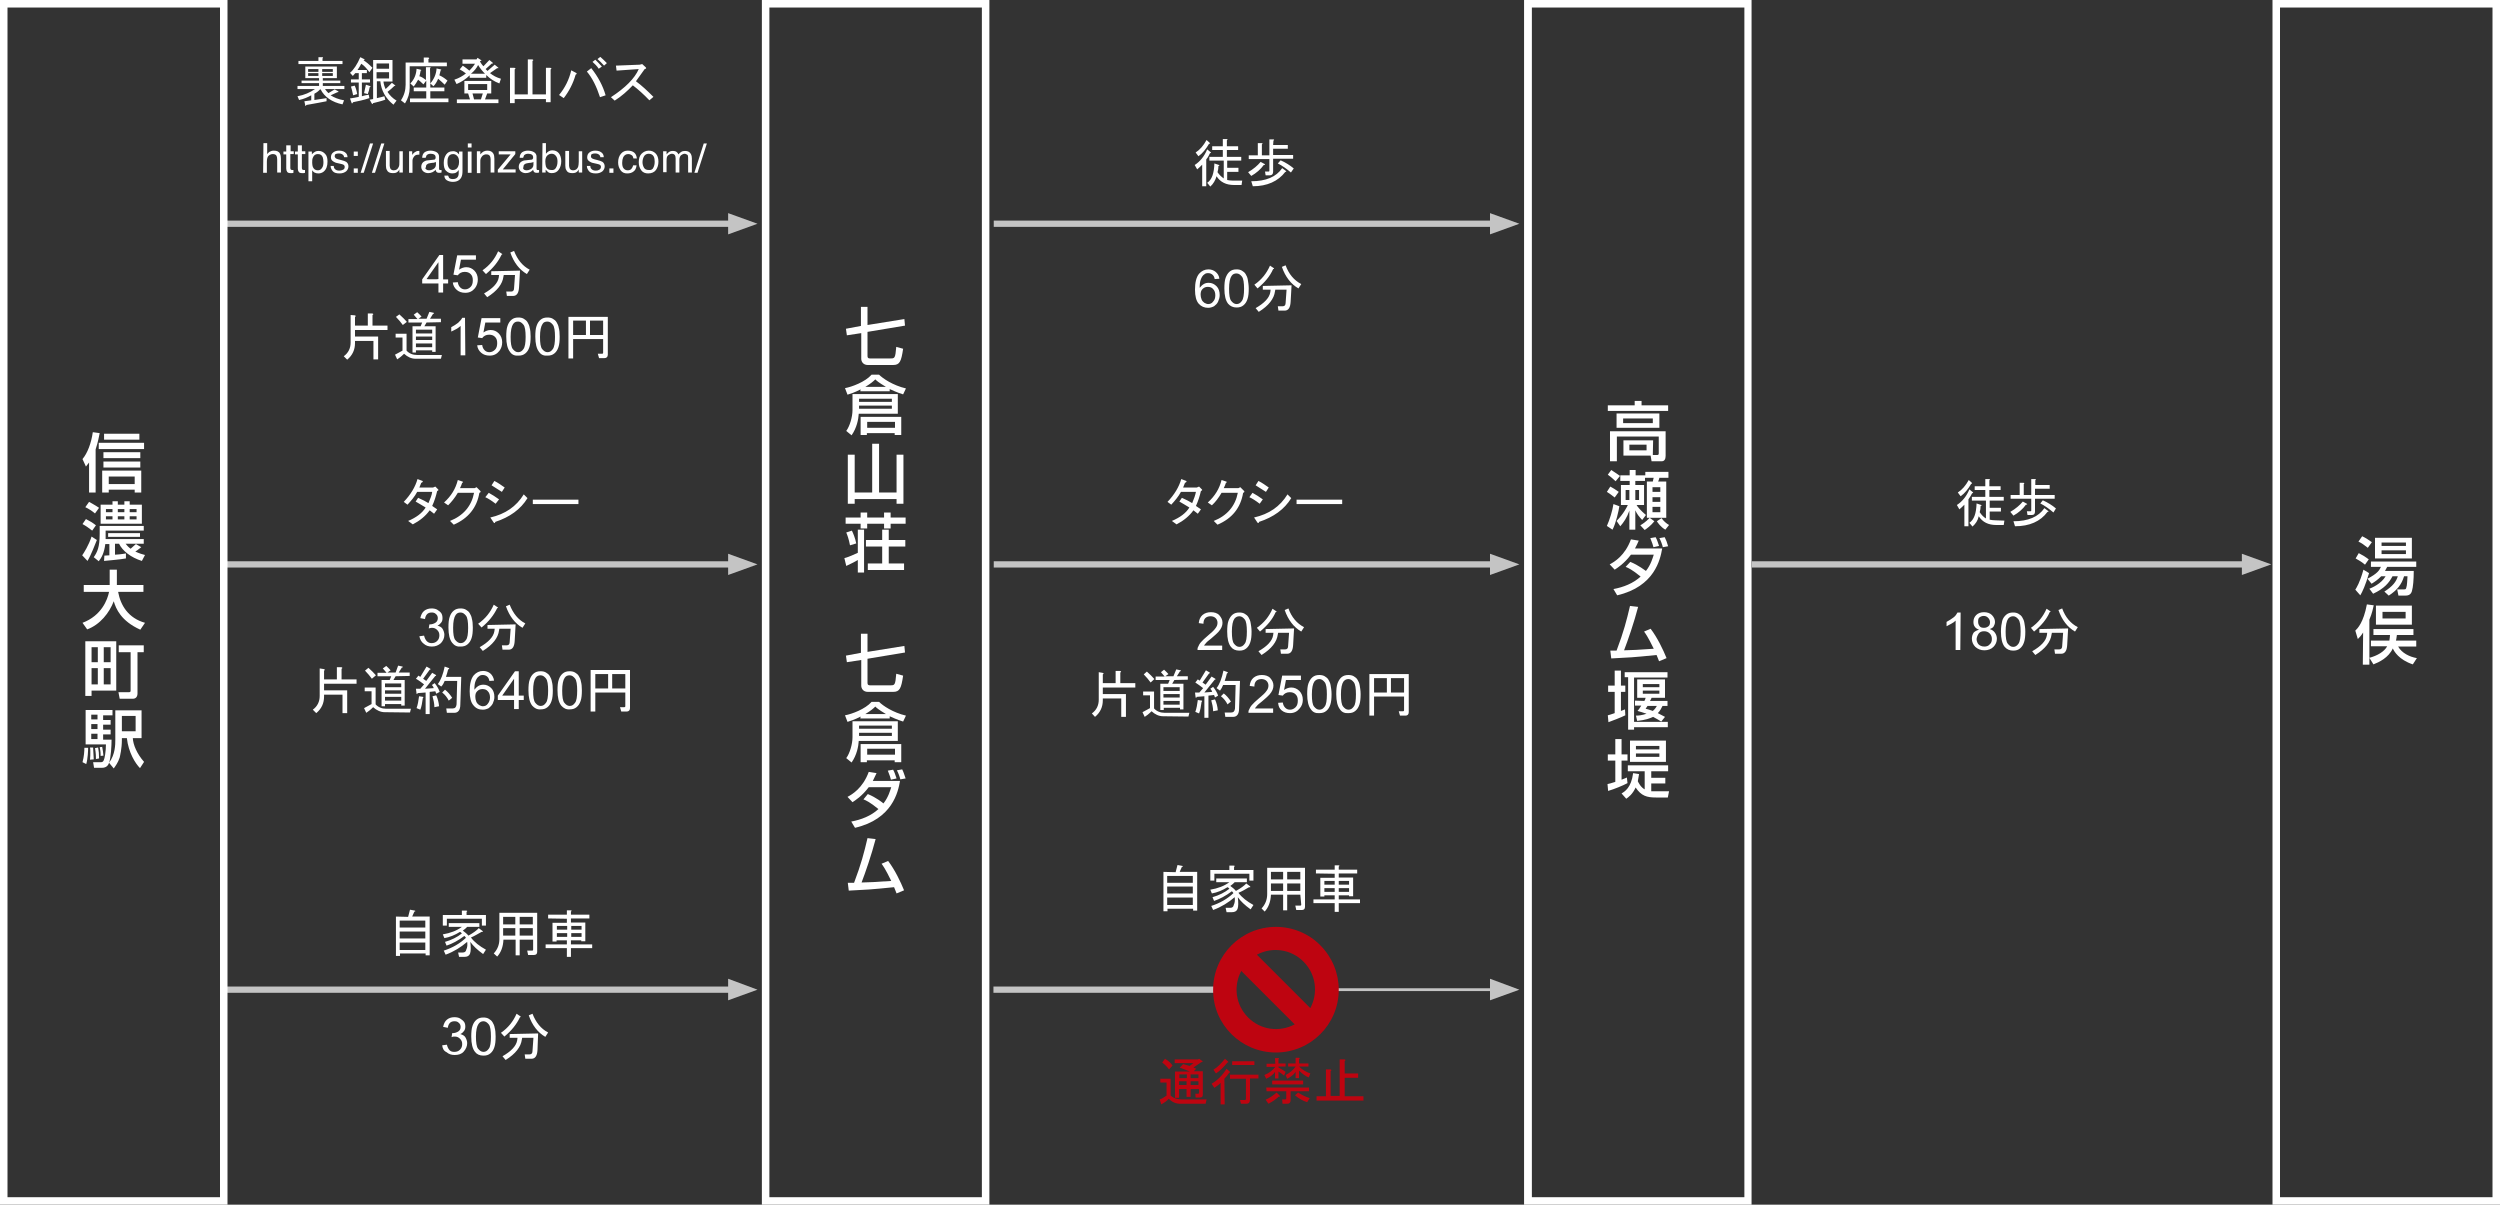 <?xml version="1.0" encoding="utf-8"?>
<!-- Generator: Adobe Illustrator 27.9.0, SVG Export Plug-In . SVG Version: 6.00 Build 0)  -->
<svg version="1.1" id="_レイヤー_2" xmlns="http://www.w3.org/2000/svg" xmlns:xlink="http://www.w3.org/1999/xlink" x="0px"
	 y="0px" viewBox="0 0 800 385.5" style="enable-background:new 0 0 800 385.5;" xml:space="preserve">
<rect x="0" y="0" width="800" height="385.5" fill="#333333" stroke="none"/>
<style type="text/css">
	.st0{fill:#FFFFFF;}
	.st1{fill:#BE0410;}
	.st2{fill-rule:evenodd;clip-rule:evenodd;fill:#C4C4C4;}
	.st3{fill:none;stroke:#C4C4C4;stroke-width:2;stroke-linejoin:round;}
	.st4{fill:none;stroke:#000000;stroke-width:2;stroke-miterlimit:10;stroke-opacity:0;}
	.st5{fill:none;stroke:#C4C4C4;stroke-width:0.9;stroke-linejoin:round;}
	.st6{fill-rule:evenodd;clip-rule:evenodd;fill:#BE0410;}
</style>
<path class="st0" d="M314.2,2.4v380.7h-68V2.4H314.2 M316.6,0h-72.8v385.5h72.8V0L316.6,0z"/>
<path class="st0" d="M558.2,2.4v380.7h-68V2.4H558.2 M560.5,0h-72.8v385.5h72.8V0L560.5,0z"/>
<path class="st0" d="M797.6,2.4v380.7h-68V2.4H797.6 M800,0h-72.8v385.5H800V0L800,0z"/>
<path class="st0" d="M631.1,157.8c-0.3,0.6-0.7,1.3-1.2,2v8.6h-1.3v-6.9c-0.5,0.5-1,1-1.6,1.5l-0.8-1.4c1.7-1.1,3.1-2.8,4-5l1.1,0.9
	C631.5,157.7,631.4,157.9,631.1,157.8L631.1,157.8L631.1,157.8z M630.8,154.8c-1,1.7-2.1,3.1-3.4,4l-0.9-1.2c1.4-0.9,2.5-2.2,3.5-4
	l1,0.9C631.1,154.7,631.1,154.8,630.8,154.8L630.8,154.8L630.8,154.8z M641.4,166.6l-0.2,1.4h-2.4c-2.5,0-4.4-0.9-5.6-2.8
	c-0.3,1.4-1,2.4-2,3.3l-1-1.2c1.5-1,2.2-3,2.3-6.2l1.5,0.5c0.2,0.2,0.1,0.3-0.2,0.3c0,0.7-0.1,1.4-0.3,2c0.6,0.9,1.3,1.6,2,2v-5.7
	h-4.5V159h4.3v-2.2h-3.4v-1.2h3.4v-2.3h1.2c0.3,0,0.4,0.2,0.1,0.4v1.9h3.6v1.2h-3.6v2.2h4.6v1.2h-4.5v2.3h3.6v1.2h-3.6v2.6
	c0.5,0.1,1.2,0.2,1.9,0.2L641.4,166.6L641.4,166.6z M651.2,155.2h4.7v1.2h-4.7v2h6.3v1.2h-6.3v4.1c0,0.7-0.3,1.1-1,1.1h-1.4
	l-0.2-1.2h1.2c0.1,0,0.2-0.1,0.2-0.2v-3.8h-6.6v-1.2h2.9v-3.9h1.2c0.3,0,0.4,0.2,0.1,0.4v3.5h2.4v-5.1h1.2c0.3,0,0.4,0.2,0.1,0.4
	V155.2L651.2,155.2z M648.6,161.2c0.2,0.2,0.1,0.3-0.3,0.3c-1,1.4-2.4,2.6-4,3.5l-1-1.2c1.7-1,3-2.1,4-3.3L648.6,161.2L648.6,161.2z
	 M655.4,163.5c0.2,0.2,0.2,0.3-0.2,0.3c-2.3,3.1-5.8,4.6-10.4,4.6l-0.5-1.6c4.7,0,8-1.4,9.9-4.2L655.4,163.5L655.4,163.5z
	 M653.7,160.1c1.6,0.7,3,1.6,4.2,2.6l-0.8,1.3c-1.4-1.2-2.8-2.2-4.2-2.9L653.7,160.1L653.7,160.1L653.7,160.1z"/>
<g>
	<path class="st0" d="M627.3,208h-1.5v-9.4c-0.3,0.3-0.8,0.7-1.4,1c-0.6,0.3-1.1,0.6-1.5,0.8V199c0.8-0.4,1.5-0.9,2.2-1.4
		s1-1.1,1.3-1.6h1L627.3,208L627.3,208z M633.3,201.5c-0.6-0.2-1.1-0.5-1.4-1c-0.3-0.4-0.4-0.9-0.4-1.5c0-0.9,0.3-1.6,0.9-2.2
		s1.5-0.9,2.5-0.9s1.9,0.3,2.5,0.9s1,1.4,1,2.2c0,0.6-0.2,1-0.4,1.4s-0.7,0.7-1.3,0.9c0.7,0.2,1.3,0.6,1.7,1.2s0.6,1.2,0.6,1.9
		c0,1-0.4,1.9-1.1,2.6c-0.7,0.7-1.7,1.1-2.9,1.1s-2.1-0.4-2.9-1.1c-0.7-0.7-1.1-1.6-1.1-2.6c0-0.8,0.2-1.4,0.6-2
		C632,202,632.6,201.7,633.3,201.5L633.3,201.5z M632.5,204.5c0,0.4,0.1,0.8,0.3,1.2s0.5,0.7,0.9,0.9c0.4,0.2,0.8,0.3,1.3,0.3
		c0.7,0,1.3-0.2,1.7-0.7c0.5-0.4,0.7-1,0.7-1.7s-0.2-1.3-0.7-1.8c-0.5-0.5-1.1-0.7-1.8-0.7s-1.3,0.2-1.7,0.7
		C632.8,203.3,632.6,203.8,632.5,204.5L632.5,204.5z M633,199c0,0.6,0.2,1,0.5,1.4s0.8,0.5,1.4,0.5s1-0.2,1.4-0.5s0.5-0.8,0.5-1.3
		s-0.2-1-0.6-1.4s-0.8-0.6-1.4-0.6s-1,0.2-1.4,0.5S633,198.5,633,199L633,199z M641.5,207c-0.8-1-1.2-2.6-1.2-4.9
		c0-1.4,0.2-2.6,0.4-3.4s0.7-1.5,1.3-2s1.3-0.7,2.2-0.7c0.6,0,1.2,0.1,1.7,0.4c0.5,0.3,0.9,0.6,1.2,1.1c0.3,0.5,0.6,1.1,0.7,1.8
		s0.3,1.6,0.3,2.8c0,1.4-0.1,2.5-0.4,3.4c-0.3,0.9-0.7,1.5-1.3,2s-1.3,0.7-2.2,0.7C643.1,208.2,642.2,207.8,641.5,207L641.5,207
		L641.5,207z M642.6,198c-0.5,0.7-0.8,2.1-0.8,4.1s0.2,3.3,0.7,3.9s1,1,1.7,1s1.2-0.3,1.7-1s0.7-2,0.7-3.9s-0.2-3.3-0.7-3.9
		s-1-1-1.7-1S643,197.5,642.6,198L642.6,198L642.6,198z"/>
	<path class="st0" d="M655.9,195.9c-1,2.3-2.7,4.3-5,6.2l-1-1.2c2.3-1.6,3.9-3.6,5-6.1l1.2,0.8C656.3,195.7,656.2,195.8,655.9,195.9
		L655.9,195.9L655.9,195.9z M661.8,201.1l-0.3,5.3c-0.1,1.8-0.7,2.8-1.9,2.8h-2l-0.2-1.4h1.6c0.6,0,0.9-0.4,0.9-1.1l0.3-4.2h-3.6
		l-0.1,0.5c-0.3,2.4-2,4.6-5.2,6.6l-1-1.2c2.8-1.6,4.4-3.3,4.7-5.1l0.1-0.8h-2.5v-1.2L661.8,201.1L661.8,201.1z M664,202.1
		c-2.4-1.4-4.2-3.7-5.3-6.9l1.2-0.5c1,2.8,2.7,4.8,5,6L664,202.1z"/>
</g>
<path class="st0" d="M387.2,49c-0.3,0.6-0.6,1.3-1.2,2v8.6h-1.3v-6.9c-0.5,0.5-1,1-1.6,1.5l-0.8-1.4c1.7-1.1,3.1-2.8,4-5l1.1,0.9
	C387.6,48.9,387.6,49,387.2,49L387.2,49L387.2,49z M386.9,46c-1,1.7-2.1,3.1-3.4,4l-0.9-1.2c1.4-0.9,2.5-2.2,3.5-4l1,0.9
	C387.3,45.9,387.3,46,386.9,46L386.9,46L386.9,46z M397.5,57.8l-0.2,1.4h-2.4c-2.5,0-4.4-0.9-5.6-2.8c-0.4,1.3-1,2.4-2,3.3l-1-1.2
	c1.5-1,2.2-3,2.3-6.2l1.5,0.5c0.2,0.2,0.1,0.3-0.2,0.3c0,0.7-0.1,1.4-0.3,2c0.6,0.9,1.3,1.5,2,2v-5.7H387v-1.2h4.3v-2.2h-3.4v-1.2
	h3.4v-2.3h1.2c0.4,0,0.4,0.2,0.1,0.4v1.9h3.6v1.2h-3.6v2.2h4.6v1.2h-4.5v2.3h3.6V55h-3.6v2.6c0.5,0.1,1.2,0.2,1.9,0.2L397.5,57.8
	L397.5,57.8z M407.4,46.4h4.7v1.2h-4.7v2h6.4v1.2h-6.4V55c0,0.7-0.4,1.1-1,1.1h-1.4l-0.2-1.2h1.2c0.1,0,0.2-0.1,0.2-0.2v-3.8h-6.6
	v-1.2h2.9v-3.9h1.2c0.4,0,0.4,0.2,0.1,0.4v3.5h2.4v-5.1h1.2c0.4,0,0.4,0.2,0.1,0.4L407.4,46.4L407.4,46.4z M404.7,52.5
	c0.2,0.2,0.1,0.3-0.3,0.3c-1,1.4-2.4,2.6-4,3.5l-1-1.2c1.7-1,3-2.1,4-3.3L404.7,52.5L404.7,52.5z M411.5,54.7
	c0.2,0.2,0.1,0.3-0.2,0.3c-2.3,3-5.8,4.6-10.4,4.6l-0.5-1.6c4.7,0,8-1.4,9.9-4.2L411.5,54.7z M409.8,51.3c1.6,0.7,3,1.6,4.2,2.6
	l-0.9,1.3c-1.4-1.2-2.8-2.2-4.2-2.9L409.8,51.3L409.8,51.3z"/>
<path class="st0" d="M390.2,89.2l-1.5,0.1c-0.1-0.6-0.3-1-0.6-1.3c-0.4-0.4-0.9-0.6-1.5-0.6c-0.5,0-0.9,0.1-1.2,0.4
	c-0.5,0.3-0.8,0.8-1.1,1.5c-0.3,0.7-0.4,1.6-0.4,2.8c0.4-0.5,0.8-0.9,1.3-1.2c0.5-0.3,1-0.4,1.6-0.4c1,0,1.8,0.4,2.5,1.1
	s1,1.7,1,2.8c0,0.8-0.2,1.4-0.5,2.1c-0.3,0.7-0.8,1.1-1.3,1.5c-0.6,0.3-1.2,0.5-1.9,0.5c-1.2,0-2.2-0.4-3-1.3s-1.2-2.4-1.2-4.5
	c0-2.3,0.4-4,1.3-5.1c0.8-0.9,1.8-1.4,3-1.4c0.9,0,1.7,0.3,2.3,0.8S390.1,88.2,390.2,89.2L390.2,89.2z M384.2,94.3
	c0,0.5,0.1,1,0.3,1.5c0.2,0.5,0.5,0.8,0.9,1.1c0.4,0.2,0.8,0.4,1.2,0.4c0.6,0,1.2-0.2,1.6-0.8c0.5-0.5,0.7-1.2,0.7-2s-0.2-1.5-0.7-2
	c-0.4-0.5-1-0.7-1.7-0.7s-1.2,0.2-1.7,0.7S384.2,93.6,384.2,94.3L384.2,94.3z M393,97.2c-0.8-1-1.2-2.6-1.2-4.9
	c0-1.4,0.1-2.6,0.4-3.4s0.7-1.5,1.3-2s1.3-0.7,2.2-0.7c0.6,0,1.2,0.1,1.7,0.4c0.5,0.3,0.9,0.6,1.2,1.1c0.3,0.5,0.6,1.1,0.7,1.8
	s0.3,1.7,0.3,2.8c0,1.4-0.1,2.5-0.4,3.4c-0.3,0.9-0.7,1.5-1.3,2s-1.3,0.7-2.2,0.7C394.6,98.4,393.7,98,393,97.2L393,97.2L393,97.2z
	 M394.1,88.3c-0.5,0.7-0.8,2.1-0.8,4.1s0.2,3.3,0.7,3.9s1,1,1.7,1s1.2-0.3,1.7-1c0.5-0.7,0.7-2,0.7-3.9s-0.2-3.3-0.7-3.9s-1-1-1.7-1
	S394.5,87.7,394.1,88.3L394.1,88.3L394.1,88.3z"/>
<path class="st0" d="M407.4,86.1c-1,2.3-2.7,4.3-5,6.2l-1-1.2c2.3-1.6,3.9-3.6,5-6.1l1.2,0.8C407.8,86,407.7,86.1,407.4,86.1
	L407.4,86.1L407.4,86.1z M413.3,91.3l-0.3,5.3c-0.1,1.8-0.7,2.8-1.9,2.8h-2l-0.2-1.4h1.6c0.6,0,0.9-0.4,0.9-1.1l0.3-4.2h-3.6
	l-0.1,0.5c-0.3,2.4-2,4.6-5.2,6.6l-1-1.2c2.8-1.6,4.4-3.3,4.7-5.1l0.1-0.8h-2.5v-1.2L413.3,91.3L413.3,91.3z M415.5,92.3
	c-2.4-1.4-4.2-3.7-5.3-6.9l1.2-0.5c1,2.8,2.7,4.8,5,6L415.5,92.3z"/>
<path class="st0" d="M379.2,154.5c-0.2,0.5-0.4,1-0.6,1.5h4.4l0.7-0.3l0.9,0.9c0.2,0.2,0.1,0.4-0.3,0.5c-0.4,1.7-0.9,3.3-1.6,4.8
	l1.6,1.1l-1,1.4l-1.4-1.1c-1.3,1.8-3.1,3.3-5.4,4.5l-1.5-1.1c2.6-1.1,4.5-2.5,5.6-4.3c-1.1-0.7-2.2-1.3-3.2-1.9l0.8-1.2
	c1.4,0.6,2.5,1.2,3.3,1.7c0.6-1.4,1-2.6,1.2-3.6h-4.8c-0.8,1.5-1.9,2.8-3.1,4.1l-1.2-0.9c2.2-2.3,3.7-4.8,4.4-7.3l1.6,0.6
	C379.8,154.1,379.7,154.3,379.2,154.5L379.2,154.5L379.2,154.5z M397.8,157.7c-0.8,4.8-3.5,8.2-8.2,10.2l-1.2-1.2
	c4.3-1.7,6.9-4.8,7.7-9h-5.2c-1,1.7-2,3-3.1,4l-1.3-0.9c2.3-2.1,3.7-4.4,4.4-7.2l1.5,0.5c0.3,0.1,0.2,0.3-0.1,0.4
	c-0.2,0.6-0.4,1.1-0.7,1.7h4.7l0.6-0.3l1.2,1.2C398.3,157.3,398.2,157.6,397.8,157.7L397.8,157.7L397.8,157.7z M400.8,157.7
	c1.1,0.6,2.2,1.3,3.3,2.1l-1,1.4c-1.3-1-2.4-1.7-3.3-2.1L400.8,157.7L400.8,157.7L400.8,157.7z M401.3,165.6
	c4.8-1.1,8.3-3.5,10.7-7.4l1.2,1.2c-2.2,3.6-5.7,6.1-10.3,7.6c-0.1,0.5-0.4,0.5-0.6,0.1L401.3,165.6L401.3,165.6z M402.7,153.9
	c1.2,0.6,2.3,1.4,3.3,2.1l-0.9,1.4c-1.2-0.8-2.3-1.5-3.3-2.1L402.7,153.9L402.7,153.9z M414.9,161.3v-1.4h14.6v1.4H414.9z"/>
<g>
	<path class="st0" d="M391.1,206.6v1.4h-7.9c0-0.4,0-0.7,0.2-1c0.2-0.5,0.5-1.1,1-1.6c0.4-0.5,1.1-1.1,1.9-1.8
		c1.3-1.1,2.2-1.9,2.6-2.5c0.5-0.6,0.7-1.2,0.7-1.8c0-0.6-0.2-1.1-0.6-1.5s-1-0.6-1.6-0.6c-0.7,0-1.3,0.2-1.7,0.6
		c-0.4,0.4-0.6,1-0.6,1.8l-1.5-0.2c0.1-1.1,0.5-2,1.2-2.6c0.7-0.6,1.6-0.9,2.7-0.9s2.1,0.3,2.7,1s1,1.4,1,2.4c0,0.5-0.1,0.9-0.3,1.4
		c-0.2,0.5-0.5,0.9-1,1.5c-0.5,0.5-1.2,1.2-2.3,2.1c-0.9,0.7-1.5,1.2-1.7,1.5c-0.2,0.3-0.5,0.5-0.6,0.8L391.1,206.6L391.1,206.6z
		 M393.9,207c-0.8-1-1.2-2.6-1.2-4.9c0-1.4,0.1-2.6,0.4-3.4s0.7-1.5,1.3-2s1.3-0.7,2.2-0.7c0.6,0,1.2,0.1,1.7,0.4
		c0.5,0.3,0.9,0.6,1.2,1.1c0.3,0.5,0.6,1.1,0.7,1.8s0.3,1.6,0.3,2.8c0,1.4-0.1,2.5-0.4,3.4c-0.3,0.9-0.7,1.5-1.3,2s-1.3,0.7-2.2,0.7
		C395.4,208.2,394.5,207.8,393.9,207L393.9,207L393.9,207z M395,198c-0.5,0.7-0.8,2.1-0.8,4.1s0.2,3.3,0.7,3.9s1,1,1.7,1
		s1.2-0.3,1.7-1c0.5-0.6,0.7-2,0.7-3.9s-0.2-3.3-0.7-3.9s-1-1-1.7-1S395.4,197.5,395,198L395,198L395,198z"/>
	<path class="st0" d="M408.2,195.9c-1,2.3-2.7,4.3-5,6.2l-1-1.2c2.3-1.6,3.9-3.6,5-6.1l1.2,0.8C408.6,195.7,408.6,195.8,408.2,195.9
		L408.2,195.9L408.2,195.9z M414.1,201.1l-0.3,5.3c-0.1,1.8-0.7,2.8-1.9,2.8h-2l-0.2-1.4h1.6c0.6,0,0.9-0.4,0.9-1.1l0.3-4.2H409
		l-0.1,0.5c-0.3,2.4-2,4.6-5.2,6.6l-1-1.2c2.8-1.6,4.4-3.3,4.7-5.1l0.1-0.8h-2.5v-1.2L414.1,201.1L414.1,201.1z M416.4,202.1
		c-2.4-1.4-4.2-3.7-5.3-6.9l1.2-0.5c1,2.8,2.7,4.8,5,6L416.4,202.1z"/>
	<path class="st0" d="M352.8,215.3c0.4,0.1,0.5,0.3,0.1,0.5v2.8h4.1v-3.9h1.4c0.4,0.1,0.5,0.3,0.1,0.5v3.4h4.8v1.4h-10.4v2.1h7.4
		v7.3h-1.5v-5.9h-5.9v0.6c0,2.1-0.8,3.9-2.5,5.3l-1-1.1c1.5-1.1,2.2-2.6,2.2-4.4v-8.8L352.8,215.3L352.8,215.3z M372.2,229.2
		c-1.4,0-2.6-0.6-3.7-1.6c-0.9,0.9-1.7,1.5-2.2,1.8l-0.7-1.5l2.4-1.3v-4.1h-2.2v-1.2h3.5v5.4c0.8,0.9,2,1.4,3.4,1.4h7.9l-0.3,1.2
		L372.2,229.2L372.2,229.2z M368.2,218.4c-0.6-0.8-1.3-1.7-2.2-2.6l1-0.9c1,0.9,1.8,1.7,2.4,2.4L368.2,218.4L368.2,218.4z
		 M375.8,217.6l-0.7,1.2h3.6v8.2h-1.1v-0.5h-5.2v0.7h-1.1v-8.4h2.5l0.5-1.2h-4.5v-1.1h2.9c-0.3-0.4-0.7-0.8-1.2-1.4l1-0.8
		c0.5,0.4,0.9,0.9,1.4,1.4l-1,0.7h2.6l0.9-2.2l1.4,0.3c0.2,0.2,0.1,0.3-0.2,0.3l-1,1.6h3.5v1.1L375.8,217.6L375.8,217.6z
		 M377.5,219.9h-5.2v1.2h5.2V219.9z M377.5,222.1h-5.2v1.1h5.2V222.1z M377.5,224.3h-5.2v1.2h5.2V224.3z M387.9,221.4
		c-0.1-0.4-0.3-0.7-0.6-1l0.9-0.6c0.8,1,1.3,1.9,1.6,2.8l-1,0.6l-0.3-0.8l-1.8,0.2v7.1h-1.3v-6.9l-2.5,0.2c0,0.3-0.1,0.4-0.3,0.2
		l-0.2-1.6h1.4l1.2-1.4c-0.8-0.6-1.7-1.3-2.5-1.8l0.8-1l0.6,0.4l2-3.3l1.2,0.7c0.1,0.2,0.1,0.3-0.2,0.3l-2.1,2.9l1,0.7l1.9-2.6
		l1.2,0.7c0.1,0.2,0.1,0.3-0.2,0.3l-3.3,4.1L387.9,221.4L387.9,221.4L387.9,221.4z M382.5,227.8c0.4-1.1,0.6-2.3,0.8-3.8l1.3,0.2
		c0.1,0.1,0.1,0.3-0.1,0.4c-0.2,1.5-0.4,2.7-0.8,3.7L382.5,227.8z M388.2,227.6c0-1.2-0.3-2.4-0.6-3.5l1.2-0.3
		c0.5,1.1,0.8,2.3,0.9,3.5L388.2,227.6L388.2,227.6L388.2,227.6z M392.6,215.5c-0.2,0.8-0.4,1.6-0.7,2.4h4.9l-0.3,8.9
		c0,1.7-0.7,2.6-1.9,2.6h-2.5l-0.2-1.4h2.1c0.7,0,1.1-0.4,1.2-1.3l0.2-7.5h-4c-0.3,0.7-0.6,1.3-1,1.8l-1.1-0.8
		c1-1.3,1.7-3.2,2.2-5.6l1.4,0.5C392.9,215.3,392.9,215.4,392.6,215.5L392.6,215.5L392.6,215.5z M391.6,221.9
		c0.8,0.6,1.6,1.5,2.3,2.6l-1.1,0.9c-0.5-1-1.2-1.9-2.1-2.6L391.6,221.9L391.6,221.9z"/>
	<path class="st0" d="M407.4,226.7v1.4h-7.9c0-0.4,0-0.7,0.2-1c0.2-0.5,0.5-1.1,1-1.6c0.4-0.5,1.1-1.1,1.9-1.8
		c1.3-1.1,2.2-1.9,2.6-2.5c0.5-0.6,0.7-1.2,0.7-1.8c0-0.6-0.2-1.1-0.6-1.5s-1-0.6-1.6-0.6c-0.7,0-1.3,0.2-1.7,0.6s-0.6,1-0.6,1.8
		l-1.5-0.2c0.1-1.1,0.5-2,1.2-2.6c0.7-0.6,1.6-0.9,2.7-0.9s2.1,0.3,2.7,1s1,1.4,1,2.4c0,0.5-0.1,0.9-0.3,1.4c-0.2,0.5-0.5,0.9-1,1.5
		c-0.5,0.5-1.2,1.2-2.3,2.1c-0.9,0.7-1.5,1.2-1.7,1.5c-0.2,0.3-0.5,0.5-0.6,0.8L407.4,226.7L407.4,226.7z M409,224.9l1.5-0.1
		c0.1,0.8,0.4,1.3,0.8,1.7c0.4,0.4,0.9,0.6,1.5,0.6c0.7,0,1.3-0.3,1.8-0.8s0.7-1.2,0.7-2.1s-0.2-1.5-0.7-2s-1.1-0.7-1.9-0.7
		c-0.5,0-0.9,0.1-1.3,0.3c-0.4,0.2-0.7,0.5-0.9,0.8l-1.4-0.2l1.2-6.2h6v1.4h-4.8l-0.6,3.2c0.7-0.5,1.5-0.8,2.3-0.8
		c1,0,1.9,0.4,2.6,1.1s1.1,1.7,1.1,2.8s-0.3,2-1,2.8c-0.8,1-1.8,1.5-3.1,1.5c-1.1,0-2-0.3-2.7-0.9S409.1,226,409,224.9L409,224.9z
		 M419.5,227c-0.8-1-1.2-2.6-1.2-4.9c0-1.4,0.1-2.6,0.4-3.4s0.7-1.5,1.3-2s1.3-0.7,2.2-0.7c0.6,0,1.2,0.1,1.7,0.4
		c0.5,0.3,0.9,0.6,1.2,1.1c0.3,0.5,0.6,1.1,0.7,1.8s0.3,1.6,0.3,2.8c0,1.4-0.1,2.5-0.4,3.4c-0.3,0.9-0.7,1.5-1.3,2s-1.3,0.7-2.2,0.7
		C421,228.3,420.1,227.9,419.5,227L419.5,227L419.5,227z M420.6,218.1c-0.5,0.7-0.8,2.1-0.8,4.1s0.2,3.3,0.7,3.9s1,1,1.7,1
		s1.2-0.3,1.7-1c0.5-0.6,0.7-2,0.7-3.9s-0.2-3.3-0.7-3.9s-1-1-1.7-1S421,217.6,420.6,218.1L420.6,218.1L420.6,218.1z M428.8,227
		c-0.8-1-1.2-2.6-1.2-4.9c0-1.4,0.1-2.6,0.4-3.4s0.7-1.5,1.3-2s1.3-0.7,2.2-0.7c0.6,0,1.2,0.1,1.7,0.4c0.5,0.3,0.9,0.6,1.2,1.1
		c0.3,0.5,0.6,1.1,0.7,1.8s0.3,1.6,0.3,2.8c0,1.4-0.1,2.5-0.4,3.4c-0.3,0.9-0.7,1.5-1.3,2s-1.3,0.7-2.2,0.7
		C430.3,228.3,429.4,227.9,428.8,227L428.8,227L428.8,227z M429.9,218.1c-0.5,0.7-0.8,2.1-0.8,4.1s0.2,3.3,0.7,3.9s1,1,1.7,1
		s1.2-0.3,1.7-1c0.5-0.6,0.7-2,0.7-3.9s-0.2-3.3-0.7-3.9s-1-1-1.7-1S430.3,217.6,429.9,218.1L429.9,218.1L429.9,218.1z"/>
	<path class="st0" d="M450.8,227.9c0,0.7-0.4,1.1-1,1.1H448l-0.4-1.4h1.4c0.2,0,0.3-0.1,0.3-0.3v-4.4h-9.6v6.1h-1.5v-13.3h12.6
		V227.9L450.8,227.9z M439.7,217v4.6h4.1V217H439.7z M449.3,217h-4.2v4.6h4.2V217z"/>
</g>
<path class="st0" d="M134.8,154.5c-0.2,0.5-0.4,1-0.6,1.5h4.4l0.7-0.3l0.9,0.9c0.2,0.2,0.1,0.4-0.3,0.5c-0.4,1.7-0.9,3.3-1.6,4.8
	l1.6,1.1l-1,1.4l-1.4-1.1c-1.3,1.8-3.1,3.3-5.4,4.5l-1.5-1.1c2.6-1.1,4.5-2.5,5.6-4.3c-1.1-0.7-2.2-1.3-3.2-1.9l0.8-1.2
	c1.4,0.6,2.5,1.2,3.3,1.7c0.6-1.4,1.1-2.6,1.2-3.6h-4.8c-0.8,1.5-1.9,2.8-3.1,4.1l-1.2-0.9c2.2-2.3,3.7-4.8,4.4-7.3l1.6,0.6
	C135.4,154.1,135.3,154.3,134.8,154.5L134.8,154.5L134.8,154.5z M153.4,157.7c-0.8,4.8-3.6,8.2-8.2,10.2l-1.2-1.2
	c4.3-1.7,6.9-4.8,7.7-9h-5.2c-1,1.7-2.1,3-3.1,4l-1.3-0.9c2.3-2.1,3.7-4.4,4.4-7.2l1.5,0.5c0.3,0.1,0.2,0.3-0.1,0.4
	c-0.2,0.6-0.4,1.1-0.7,1.7h4.7l0.6-0.3l1.2,1.2C153.9,157.3,153.8,157.6,153.4,157.7L153.4,157.7L153.4,157.7z M156.4,157.7
	c1.1,0.6,2.2,1.3,3.3,2.1l-1.1,1.4c-1.3-1-2.4-1.7-3.3-2.1L156.4,157.7L156.4,157.7L156.4,157.7z M156.9,165.6
	c4.8-1.1,8.3-3.5,10.7-7.4l1.2,1.2c-2.2,3.6-5.7,6.1-10.3,7.6c-0.1,0.5-0.4,0.5-0.6,0.1L156.9,165.6L156.9,165.6z M158.2,153.9
	c1.2,0.6,2.3,1.4,3.3,2.1l-0.9,1.4c-1.2-0.8-2.3-1.5-3.3-2.1L158.2,153.9L158.2,153.9z M170.5,161.3v-1.4h14.6v1.4H170.5z"/>
<path class="st0" d="M134.2,203.6l1.5-0.2c0.2,0.8,0.5,1.4,0.9,1.8c0.4,0.4,0.9,0.6,1.5,0.6c0.7,0,1.3-0.2,1.8-0.7
	c0.5-0.5,0.7-1.1,0.7-1.8s-0.2-1.2-0.7-1.7s-1-0.7-1.7-0.7c-0.3,0-0.6,0.1-1,0.2l0.2-1.3c0.1,0,0.2,0,0.2,0c0.6,0,1.2-0.2,1.7-0.5
	s0.8-0.8,0.8-1.5c0-0.5-0.2-1-0.6-1.3c-0.4-0.4-0.8-0.5-1.4-0.5s-1.1,0.2-1.4,0.5c-0.4,0.4-0.6,0.9-0.7,1.6l-1.5-0.3
	c0.2-1,0.6-1.8,1.2-2.3s1.4-0.8,2.4-0.8c0.6,0,1.3,0.1,1.8,0.4s1,0.7,1.3,1.1c0.3,0.5,0.4,1,0.4,1.6s-0.1,1-0.4,1.4s-0.7,0.8-1.2,1
	c0.7,0.2,1.3,0.5,1.6,1s0.6,1.2,0.6,1.9c0,1.1-0.4,1.9-1.1,2.7c-0.8,0.7-1.7,1.1-2.9,1.1c-1.1,0-1.9-0.3-2.6-0.9
	C134.8,205.4,134.4,204.6,134.2,203.6L134.2,203.6z M144.7,205.7c-0.8-1-1.2-2.6-1.2-4.9c0-1.4,0.1-2.6,0.4-3.4
	c0.3-0.9,0.7-1.5,1.3-2s1.3-0.7,2.2-0.7c0.6,0,1.2,0.1,1.7,0.4c0.5,0.3,0.9,0.6,1.2,1.1c0.3,0.5,0.6,1.1,0.7,1.8
	c0.2,0.7,0.3,1.6,0.3,2.8c0,1.4-0.1,2.5-0.4,3.4c-0.3,0.9-0.7,1.5-1.3,2s-1.3,0.7-2.2,0.7C146.3,207,145.4,206.6,144.7,205.7
	L144.7,205.7L144.7,205.7z M145.8,196.8c-0.5,0.7-0.8,2.1-0.8,4.1s0.2,3.3,0.7,3.9s1,1,1.7,1s1.2-0.3,1.7-1c0.5-0.6,0.7-2,0.7-3.9
	s-0.2-3.3-0.7-3.9s-1-1-1.7-1S146.2,196.2,145.8,196.8L145.8,196.8L145.8,196.8z"/>
<path class="st0" d="M159.1,194.6c-1.1,2.3-2.7,4.3-5,6.2l-1.1-1.2c2.3-1.6,3.9-3.6,5-6.1l1.2,0.8
	C159.5,194.5,159.4,194.6,159.1,194.6L159.1,194.6L159.1,194.6z M165,199.8l-0.3,5.3c-0.1,1.8-0.7,2.8-1.9,2.8h-2l-0.2-1.4h1.6
	c0.6,0,0.9-0.4,0.9-1.1l0.3-4.2h-3.6l-0.1,0.5c-0.3,2.4-2,4.6-5.2,6.6l-1-1.2c2.8-1.6,4.4-3.3,4.7-5.1l0.1-0.8H156v-1.2L165,199.8
	L165,199.8z M167.2,200.9c-2.4-1.4-4.2-3.7-5.3-6.9l1.2-0.5c1.1,2.8,2.7,4.8,5,6L167.2,200.9z"/>
<path class="st0" d="M103.6,214.1c0.4,0.1,0.5,0.3,0.1,0.5v2.8h4.1v-3.9h1.4c0.4,0.1,0.5,0.3,0.1,0.5v3.4h4.8v1.4h-10.4v2.1h7.4v7.3
	h-1.5v-5.9h-5.9v0.6c0,2.1-0.8,3.9-2.5,5.3l-1.1-1.1c1.5-1.1,2.2-2.6,2.2-4.4v-8.8L103.6,214.1L103.6,214.1z M123.1,227.9
	c-1.3,0-2.6-0.6-3.7-1.6c-0.9,0.9-1.7,1.5-2.2,1.8l-0.7-1.5l2.4-1.3v-4.1h-2.2V220h3.5v5.4c0.8,0.9,2,1.4,3.4,1.4h7.9l-0.3,1.2
	L123.1,227.9L123.1,227.9z M119,217.2c-0.6-0.8-1.3-1.7-2.2-2.6l1.1-0.9c1,0.9,1.8,1.7,2.4,2.4L119,217.2L119,217.2z M126.6,216.4
	l-0.7,1.2h3.6v8.2h-1.1v-0.5h-5.2v0.7h-1.1v-8.4h2.6l0.5-1.2h-4.4v-1.1h2.9c-0.3-0.4-0.7-0.8-1.2-1.4l1.1-0.8
	c0.5,0.4,0.9,0.9,1.4,1.4l-1,0.7h2.6l0.8-2.2l1.4,0.3c0.2,0.2,0.1,0.3-0.2,0.3l-1,1.6h3.5v1.1L126.6,216.4L126.6,216.4z
	 M128.4,218.7h-5.2v1.2h5.2V218.7z M128.4,220.9h-5.2v1.1h5.2V220.9z M128.4,223h-5.2v1.2h5.2V223z M138.8,220.2
	c-0.1-0.4-0.3-0.7-0.6-1l0.9-0.6c0.8,1,1.3,1.9,1.6,2.8l-1.1,0.6l-0.3-0.8l-1.8,0.2v7.1h-1.3v-6.9l-2.6,0.2c0,0.3-0.1,0.4-0.3,0.2
	l-0.2-1.6h1.4l1.2-1.4c-0.8-0.6-1.7-1.3-2.6-1.8l0.8-1l0.6,0.4l2-3.3l1.2,0.7c0.1,0.2,0.1,0.3-0.2,0.3l-2.1,2.9l1,0.7l1.9-2.6
	l1.2,0.7c0.1,0.2,0.1,0.3-0.2,0.3l-3.3,4.1L138.8,220.2L138.8,220.2L138.8,220.2z M133.3,226.6c0.4-1.1,0.6-2.3,0.8-3.8l1.3,0.2
	c0.1,0.1,0.1,0.3-0.1,0.4c-0.2,1.5-0.4,2.7-0.8,3.7L133.3,226.6z M139,226.3c0-1.2-0.3-2.4-0.6-3.5l1.2-0.3c0.5,1.1,0.8,2.3,0.9,3.5
	L139,226.3L139,226.3L139,226.3z M143.4,214.2c-0.2,0.8-0.4,1.6-0.7,2.4h4.9l-0.3,8.9c0,1.7-0.7,2.6-1.9,2.6H143l-0.2-1.4h2.1
	c0.7,0,1.1-0.4,1.2-1.3l0.2-7.5h-4c-0.3,0.7-0.6,1.3-1.1,1.8l-1.1-0.8c1-1.3,1.7-3.2,2.2-5.6l1.4,0.5
	C143.8,214,143.7,214.2,143.4,214.2L143.4,214.2L143.4,214.2z M142.4,220.7c0.8,0.6,1.6,1.5,2.3,2.6l-1.1,0.9
	c-0.5-1-1.2-1.9-2.1-2.6L142.4,220.7L142.4,220.7z"/>
<path class="st0" d="M158.1,217.8l-1.5,0.1c-0.1-0.6-0.3-1-0.6-1.3c-0.4-0.4-0.9-0.6-1.5-0.6c-0.5,0-0.9,0.1-1.2,0.4
	c-0.5,0.3-0.8,0.8-1.1,1.5s-0.4,1.6-0.4,2.8c0.4-0.5,0.8-0.9,1.3-1.2c0.5-0.3,1.1-0.4,1.6-0.4c1,0,1.8,0.4,2.5,1.1
	c0.7,0.7,1,1.7,1,2.8c0,0.8-0.2,1.4-0.5,2.1c-0.3,0.6-0.8,1.1-1.3,1.5c-0.6,0.3-1.2,0.5-1.9,0.5c-1.2,0-2.2-0.4-3-1.4
	c-0.8-0.9-1.2-2.4-1.2-4.5c0-2.3,0.4-4,1.3-5.1c0.8-0.9,1.8-1.4,3-1.4c0.9,0,1.7,0.3,2.3,0.8S158,216.9,158.1,217.8L158.1,217.8z
	 M152.1,223c0,0.5,0.1,1,0.3,1.5c0.2,0.5,0.5,0.8,0.9,1.1c0.4,0.2,0.8,0.4,1.2,0.4c0.6,0,1.2-0.2,1.6-0.8c0.4-0.5,0.7-1.2,0.7-2
	s-0.2-1.5-0.7-2c-0.4-0.5-1-0.7-1.7-0.7s-1.2,0.2-1.7,0.7S152.1,222.2,152.1,223L152.1,223z M164.5,226.8V224h-5.2v-1.4l5.5-7.8h1.2
	v7.8h1.6v1.4H166v2.9H164.5z M164.5,222.6v-5.4l-3.8,5.4H164.5z M170.3,225.8c-0.8-1-1.2-2.6-1.2-4.9c0-1.4,0.1-2.6,0.4-3.4
	c0.3-0.9,0.7-1.5,1.3-2s1.3-0.7,2.2-0.7c0.6,0,1.2,0.1,1.7,0.4c0.5,0.3,0.9,0.6,1.2,1.1c0.3,0.5,0.6,1.1,0.7,1.8
	c0.2,0.7,0.3,1.6,0.3,2.8c0,1.4-0.1,2.5-0.4,3.4c-0.3,0.9-0.7,1.5-1.3,2s-1.3,0.7-2.2,0.7C171.9,227.1,171,226.6,170.3,225.8
	L170.3,225.8L170.3,225.8z M171.4,216.9c-0.5,0.7-0.8,2.1-0.8,4.1s0.2,3.3,0.7,3.9s1,1,1.7,1s1.2-0.3,1.7-1c0.5-0.6,0.7-2,0.7-3.9
	s-0.2-3.3-0.7-3.9s-1-1-1.7-1S171.8,216.3,171.4,216.9L171.4,216.9L171.4,216.9z M179.6,225.8c-0.8-1-1.2-2.6-1.2-4.9
	c0-1.4,0.1-2.6,0.4-3.4c0.3-0.9,0.7-1.5,1.3-2s1.3-0.7,2.2-0.7c0.6,0,1.2,0.1,1.7,0.4c0.5,0.3,0.9,0.6,1.2,1.1
	c0.3,0.5,0.6,1.1,0.7,1.8c0.2,0.7,0.3,1.6,0.3,2.8c0,1.4-0.1,2.5-0.4,3.4c-0.3,0.9-0.7,1.5-1.3,2s-1.3,0.7-2.2,0.7
	C181.2,227.1,180.3,226.6,179.6,225.8L179.6,225.8L179.6,225.8z M180.7,216.9c-0.5,0.7-0.8,2.1-0.8,4.1s0.2,3.3,0.7,3.9s1,1,1.7,1
	s1.2-0.3,1.7-1c0.5-0.6,0.7-2,0.7-3.9s-0.2-3.3-0.7-3.9s-1-1-1.7-1S181.1,216.3,180.7,216.9L180.7,216.9L180.7,216.9z"/>
<path class="st0" d="M201.6,226.6c0,0.7-0.4,1.1-1.1,1.1h-1.7l-0.4-1.4h1.4c0.2,0,0.3-0.1,0.3-0.3v-4.4h-9.6v6.1H189v-13.3h12.6
	V226.6L201.6,226.6z M190.5,215.7v4.6h4.1v-4.6H190.5z M200.1,215.7h-4.2v4.6h4.2V215.7z"/>
<path class="st0" d="M130.6,293.4l0.6-2.3l1.6,0.3c0.2,0.2,0.1,0.3-0.2,0.3l-0.7,1.6h5.6v12.4h-1.3v-0.6h-8.2v0.8h-1.3v-12.6
	L130.6,293.4L130.6,293.4z M136.1,296.8v-2.2h-8.2v2.2H136.1z M136.1,298.1h-8.2v2.2h8.2V298.1z M136.1,304v-2.4h-8.2v2.4H136.1z
	 M149.3,292.8h6.2v3.4h-1.3V294H143v2.2h-1.3v-3.4h6.1v-1.4h1.4c0.4,0,0.4,0.2,0.1,0.4L149.3,292.8L149.3,292.8z M149.5,301.4
	c-2,1.7-4.2,3.1-6.9,4.1l-0.6-1.3c2.8-0.9,5.2-2.3,7.1-4.1c-0.1-0.2-0.3-0.4-0.5-0.6c-2,1.5-3.9,2.5-5.7,3.1l-0.5-1.2
	c2.1-0.6,3.9-1.5,5.4-2.7c-0.2-0.3-0.4-0.4-0.6-0.5c-1.6,1-3.3,1.7-5,2l-0.5-1.2c2.4-0.4,4.5-1.2,6.1-2.4h-4.2v-1.2h9.8v1.2h-3.9
	c-0.4,0.4-0.8,0.8-1.4,1.2c0.7,0.5,1.3,1,1.8,1.6c1.6-0.9,2.7-1.7,3.3-2.4l1.2,0.9c0.2,0.3,0.1,0.4-0.3,0.3
	c-1.1,0.6-2.2,1.3-3.4,1.8c1.1,1.5,2.8,2.8,4.8,3.9l-0.9,1.4c-1.8-1.3-3.2-2.6-4.1-3.9c0.2,1.7,0.2,3-0.1,3.8c-0.3,0.7-0.9,1-1.8,1
	h-1.7l-0.3-1.4h1.5c0.6,0,1-0.3,1.1-0.9C149.6,303.1,149.6,302.3,149.5,301.4L149.5,301.4L149.5,301.4z M170.5,300.7h-4.2v5H165v-5
	h-3.9c-0.1,2.3-0.8,4.1-2,5.4l-1.1-1c1.2-1.3,1.8-2.8,1.8-4.6v-8.4h12.1v12.5c0,0.7-0.4,1-1.1,1H169l-0.3-1.4h1.6
	c0.2,0,0.3-0.1,0.3-0.3V300.7z M161,293.4v2.4h3.9v-2.4H161z M161,297v2.4h3.9V297H161z M166.3,293.4v2.4h4.2v-2.4H166.3z
	 M166.3,297v2.4h4.2V297H166.3z M175.4,293.9v-1.2h6v-1.4h1.2c0.4,0,0.4,0.2,0.1,0.4v1h5.9v1.2h-5.9v1.3h4.6v6H186v-0.3h-3.3v1.3
	h6.8v1.2h-6.8v2.8h-1.3v-2.8h-6.8v-1.2h6.8v-1.3h-3.3v0.4h-1.3v-6h4.6v-1.3L175.4,293.9L175.4,293.9z M178.2,297.5h3.3v-1.2h-3.3
	V297.5z M178.2,299.8h3.3v-1.2h-3.3V299.8z M182.8,297.5h3.3v-1.2h-3.3V297.5z M182.8,299.8h3.3v-1.2h-3.3V299.8z"/>
<path class="st0" d="M141.5,334.5l1.5-0.2c0.2,0.8,0.5,1.4,0.9,1.8c0.4,0.4,0.9,0.5,1.5,0.5c0.7,0,1.3-0.2,1.8-0.7
	c0.5-0.5,0.7-1.1,0.7-1.8s-0.2-1.2-0.7-1.7s-1-0.7-1.7-0.7c-0.3,0-0.6,0-1,0.2l0.2-1.3c0.1,0,0.2,0,0.2,0c0.6,0,1.2-0.2,1.7-0.5
	s0.8-0.8,0.8-1.5c0-0.5-0.2-1-0.6-1.3c-0.4-0.4-0.8-0.5-1.4-0.5s-1.1,0.2-1.4,0.5c-0.4,0.4-0.6,0.9-0.7,1.6l-1.5-0.3
	c0.2-1,0.6-1.8,1.2-2.3s1.4-0.8,2.4-0.8c0.6,0,1.3,0.1,1.8,0.4s1,0.7,1.3,1.1s0.4,1,0.4,1.5s-0.1,1-0.4,1.4s-0.7,0.8-1.2,1
	c0.7,0.2,1.3,0.5,1.6,1s0.6,1.2,0.6,1.9c0,1-0.4,1.9-1.1,2.7s-1.7,1.1-2.9,1.1c-1.1,0-1.9-0.3-2.6-0.9
	C142,336.3,141.6,335.5,141.5,334.5L141.5,334.5z M152,336.6c-0.8-1-1.2-2.6-1.2-4.9c0-1.4,0.1-2.6,0.4-3.4c0.3-0.9,0.7-1.5,1.3-2
	s1.3-0.7,2.2-0.7c0.6,0,1.2,0.1,1.7,0.4c0.5,0.3,0.9,0.6,1.2,1.1c0.3,0.5,0.6,1.1,0.7,1.8c0.2,0.7,0.3,1.6,0.3,2.8
	c0,1.4-0.1,2.5-0.4,3.4c-0.3,0.9-0.7,1.5-1.3,2s-1.3,0.7-2.2,0.7C153.5,337.8,152.6,337.4,152,336.6L152,336.6L152,336.6z
	 M153.1,327.7c-0.5,0.7-0.8,2.1-0.8,4s0.2,3.3,0.7,3.9s1,1,1.7,1s1.2-0.3,1.7-1c0.5-0.6,0.7-2,0.7-3.9s-0.2-3.3-0.7-3.9s-1-1-1.7-1
	S153.5,327.1,153.1,327.7L153.1,327.7L153.1,327.7z"/>
<path class="st0" d="M166.4,325.5c-1.1,2.3-2.7,4.3-5,6.2l-1.1-1.2c2.3-1.6,3.9-3.6,5-6.1l1.2,0.8
	C166.7,325.4,166.7,325.5,166.4,325.5L166.4,325.5L166.4,325.5z M172.2,330.7L172,336c-0.1,1.8-0.7,2.8-1.9,2.8h-2l-0.2-1.4h1.6
	c0.6,0,0.9-0.4,0.9-1.1l0.3-4.2h-3.6l-0.1,0.5c-0.3,2.4-2,4.6-5.2,6.6l-1-1.2c2.8-1.6,4.4-3.3,4.7-5.1l0.1-0.8h-2.5v-1.2
	L172.2,330.7L172.2,330.7z M174.5,331.8c-2.4-1.4-4.2-3.7-5.3-6.9l1.2-0.5c1.1,2.8,2.7,4.8,5,6L174.5,331.8z"/>
<path class="st0" d="M376.2,279.1l0.6-2.3l1.6,0.3c0.2,0.2,0.1,0.3-0.2,0.3l-0.7,1.6h5.6v12.4h-1.3v-0.6h-8.2v0.8h-1.3v-12.6
	L376.2,279.1L376.2,279.1z M381.7,282.5v-2.2h-8.2v2.2H381.7z M381.7,283.7h-8.2v2.2h8.2V283.7z M381.7,289.6v-2.4h-8.2v2.4H381.7z
	 M394.9,278.4h6.2v3.4h-1.3v-2.2h-11.2v2.2h-1.3v-3.4h6.1V277h1.4c0.4,0,0.4,0.2,0.1,0.4L394.9,278.4L394.9,278.4z M395.1,287.1
	c-2,1.7-4.2,3.1-6.9,4.1l-0.6-1.3c2.8-0.9,5.2-2.3,7.1-4.1c-0.1-0.2-0.3-0.4-0.5-0.6c-2,1.5-3.9,2.5-5.7,3.1l-0.5-1.2
	c2.1-0.6,3.9-1.5,5.4-2.7c-0.2-0.3-0.4-0.4-0.6-0.5c-1.6,1-3.3,1.7-5,2l-0.5-1.2c2.4-0.4,4.5-1.2,6.1-2.4h-4.2v-1.2h9.8v1.2h-3.9
	c-0.4,0.4-0.8,0.8-1.4,1.2c0.7,0.5,1.3,1,1.8,1.6c1.6-0.9,2.7-1.7,3.3-2.4l1.2,0.9c0.2,0.3,0.1,0.4-0.3,0.3c-1,0.6-2.2,1.3-3.4,1.8
	c1.1,1.5,2.8,2.8,4.8,3.9l-0.9,1.4c-1.8-1.3-3.2-2.6-4.1-3.9c0.2,1.7,0.2,3-0.1,3.8c-0.3,0.7-0.9,1-1.8,1h-1.7l-0.3-1.4h1.5
	c0.6,0,1-0.3,1.1-0.9C395.2,288.8,395.2,288,395.1,287.1L395.1,287.1L395.1,287.1z M416.1,286.3h-4.2v5h-1.3v-5h-3.9
	c-0.1,2.3-0.8,4.1-2,5.4l-1-1c1.2-1.3,1.8-2.8,1.8-4.6v-8.4h12.1v12.5c0,0.7-0.4,1-1,1h-1.8l-0.3-1.4h1.6c0.2,0,0.3-0.1,0.3-0.3
	L416.1,286.3L416.1,286.3z M406.7,279v2.4h3.9V279H406.7z M406.7,282.7v2.4h3.9v-2.4H406.7z M411.9,279v2.4h4.2V279H411.9z
	 M411.9,282.7v2.4h4.2v-2.4H411.9z M421.1,279.5v-1.2h6v-1.4h1.2c0.4,0,0.4,0.2,0.1,0.4v1h5.9v1.2h-5.9v1.3h4.6v6h-1.3v-0.3h-3.3
	v1.3h6.8v1.2h-6.8v2.8h-1.3V289h-6.8v-1.2h6.8v-1.3h-3.3v0.4h-1.3v-6h4.6v-1.3L421.1,279.5L421.1,279.5z M423.8,283.1h3.3v-1.2h-3.3
	V283.1z M423.8,285.4h3.3v-1.2h-3.3V285.4z M428.4,283.1h3.3v-1.2h-3.3V283.1z M428.4,285.4h3.3v-1.2h-3.3V285.4z"/>
<path class="st1" d="M377.7,353.2c-1.4,0-2.6-0.5-3.7-1.6c-0.5,0.6-1.3,1.2-2.4,1.8l-0.5-1.6c0.5-0.1,1.2-0.5,2.2-1.2v-4.2h-2v-1.2
	h3.3v5.4c0.9,0.8,2,1.2,3.4,1.2h8.1l-0.3,1.4L377.7,353.2L377.7,353.2z M372.8,338.8c1.2,0.7,2,1.5,2.4,2.2l-1.1,1.2
	c-0.7-0.9-1.4-1.6-2.2-2.2L372.8,338.8L372.8,338.8z M378.6,340.5c1.1,0.3,1.8,0.5,2.1,0.6l1.2-0.9h-6v-1.2h7.5l0.3-0.2l1,0.7
	c0.3,0.2,0.1,0.4-0.3,0.4l-2.5,1.7l0.9,0.4l-0.8,0.8h2.9v7.5c0,0.6-0.3,0.9-0.9,0.9h-1.4l-0.1-1.2h0.9c0.2,0,0.3-0.1,0.3-0.3v-1.2
	H381v2.5h-1.3v-2.5h-2.4v2.8H376v-8.4h4.8c-1.8-0.7-2.9-1.2-3.3-1.2L378.6,340.5L378.6,340.5z M377.4,343.8v1.2h2.4v-1.2H377.4z
	 M379.7,346h-2.4v1.2h2.4V346z M381,343.8v1.2h2.5v-1.2H381z M383.5,346H381v1.2h2.5V346z M391.9,353.4h-1.3v-6.9
	c-0.4,0.5-1.1,1-2,1.6l-0.9-1.3c1.9-1.1,3.5-2.7,4.8-4.8l1,0.9c0.2,0.3,0.2,0.4-0.1,0.3c-0.5,0.7-1,1.4-1.6,2L391.9,353.4
	L391.9,353.4z M392.8,340c-1.4,1.7-2.6,2.8-3.7,3.5l-0.8-1.2c1.2-0.7,2.4-1.9,3.7-3.5l1,0.9C393.1,339.9,393.1,340,392.8,340
	L392.8,340L392.8,340z M393.6,345.1v-1.2h9.1v1.2H400v6.7c0,0.9-0.4,1.4-1.1,1.4h-1.8l-0.3-1.2h1.6c0.2,0,0.3-0.1,0.3-0.3v-6.5
	H393.6L393.6,345.1z M401.4,339.6v1.2h-7.1v-1.2H401.4z M408,338.6h1c0.4,0,0.4,0.2,0.1,0.4v1.3h2.3v1h-2.3v0.3
	c0.6,0.3,1.3,0.7,2.3,1.4l-0.5,1.2c-0.7-0.6-1.3-1-1.8-1.3v2.2H408V343c-0.5,0.8-1.5,1.6-2.8,2.2l-0.6-1.2c1.5-0.6,2.7-1.5,3.5-2.6
	h-2.8v-1h2.8L408,338.6L408,338.6z M405,351.9c1.4-0.6,2.5-1.4,3.5-2.3l1,1c0.2,0.3,0.1,0.4-0.3,0.3c-0.9,0.9-2,1.6-3.3,2.3
	L405,351.9z M405.2,348h13.7v1.2h-5.9v2.8c0,0.8-0.4,1.2-1,1.2h-1.6l-0.1-1.4h1c0.2,0,0.3-0.1,0.3-0.3v-2.3h-6.3L405.2,348
	L405.2,348z M407.1,347v-1.2h9.9v1.2H407.1z M411.4,344c1.4-0.7,2.4-1.6,3.2-2.7h-2.4v-1h2.4v-1.8h1c0.4,0,0.4,0.2,0.1,0.4v1.4h3v1
	h-3c1,1,2.2,1.7,3.6,2.2l-0.5,1.3c-1-0.4-2.1-1.2-3.1-2.2v2.4h-1.1V343c-0.6,0.9-1.5,1.6-2.7,2.2L411.4,344L411.4,344z M415.4,349.6
	c1,0.7,2.2,1.3,3.7,1.8l-0.8,1.3c-1.3-0.4-2.6-1.1-3.9-2.2L415.4,349.6L415.4,349.6z M430.2,339c0.4,0.1,0.5,0.3,0.1,0.5v4h4.3v1.4
	h-4.3v5.9h6v1.4h-15v-1.4h3v-8.6h1.4c0.4,0.1,0.5,0.3,0.1,0.5v8h2.9V339L430.2,339L430.2,339z"/>
<g>
	<polygon class="st2" points="233,75 242.4,71.6 233,68.2 	"/>
	<line class="st3" x1="71.5" y1="71.6" x2="237.6" y2="71.6"/>
</g>
<g>
	<polygon class="st2" points="233,184 242.4,180.6 233,177.2 	"/>
	<line class="st3" x1="71.8" y1="180.6" x2="237.6" y2="180.6"/>
</g>
<g>
	<polygon class="st2" points="233,320.1 242.4,316.7 233,313.2 	"/>
	<line class="st3" x1="71.8" y1="316.7" x2="237.6" y2="316.7"/>
</g>
<g>
	<line class="st4" x1="313.4" y1="71.6" x2="479" y2="71.6"/>
	<polygon class="st2" points="476.8,75 486.2,71.6 476.8,68.2 	"/>
	<line class="st3" x1="318" y1="71.6" x2="481.5" y2="71.6"/>
</g>
<g>
	<line class="st4" x1="313.4" y1="180.6" x2="479" y2="180.6"/>
	<polygon class="st2" points="476.8,184 486.2,180.6 476.8,177.2 	"/>
	<line class="st3" x1="318" y1="180.6" x2="481.5" y2="180.6"/>
</g>
<g>
	<line class="st4" x1="553.9" y1="180.6" x2="719.5" y2="180.6"/>
	<polygon class="st2" points="717.4,184 726.8,180.6 717.4,177.2 	"/>
	<line class="st3" x1="560.6" y1="180.6" x2="722" y2="180.6"/>
</g>
<g>
	<line class="st4" x1="313.4" y1="316.7" x2="479" y2="316.7"/>
	<polygon class="st2" points="476.8,320.1 486.2,316.7 476.8,313.2 	"/>
	<g>
		<line class="st5" x1="424.6" y1="316.7" x2="481.5" y2="316.7"/>
		<line class="st3" x1="317.9" y1="316.7" x2="392.2" y2="316.7"/>
	</g>
</g>
<path class="st6" d="M397.2,310.7L397.2,310.7c-2.6,4.9-1.8,10.9,2.2,14.9s10,4.8,14.9,2.2L397.2,310.7z M419.3,322.6
	c2.6-4.9,1.8-10.9-2.2-14.9s-10-4.8-14.9-2.2L419.3,322.6z M388.2,316.7L388.2,316.7c0-11.1,9-20.1,20.1-20.1
	c5.3,0,10.5,2.1,14.2,5.9c3.8,3.8,5.9,8.9,5.9,14.2c0,11.1-9,20.1-20.1,20.1S388.1,327.8,388.2,316.7L388.2,316.7z"/>
<path class="st0" d="M105.8,30.5c1.1,0.7,2.5,1.3,4.3,1.6l-0.5,1.3c-3.4-0.7-5.8-2.4-7-4.8h-0.2c-0.3,0.4-0.9,0.9-1.8,1.4v2l3.9-0.6
	v1c-1.5,0.3-3.6,0.7-6.5,1.2c0,0.3-0.2,0.4-0.3,0.2l-0.3-1.4l2.2-0.3v-1.6c-1.1,0.6-2.4,1.2-3.9,1.5l-0.5-1.2c2.2-0.4,4-1.2,5.6-2.3
	h-5.6v-1h6.9v-0.9h-5.6v-0.8h5.6V25h-4.4v-3.7h10.1V25h-4.5v0.8h5.6v0.8h-5.6v0.9h6.9v1h-6.2c0.4,0.6,0.8,1,1.1,1.3l2-1.2l1.1,0.6
	c0.2,0.2,0.2,0.3-0.2,0.3L105.8,30.5L105.8,30.5z M95.5,19.5h6.4v-1.2h1.2c0.3,0,0.4,0.2,0.1,0.4v0.8h6.4v1H95.5
	C95.5,20.6,95.5,19.5,95.5,19.5z M98.6,22.1v0.9h3.3v-0.9H98.6z M98.6,23.4v0.9h3.3v-0.9H98.6z M103.1,22.1v0.9h3.4v-0.9H103.1z
	 M103.1,23.4v0.9h3.4v-0.9H103.1z M118.2,23.1c-1-1.4-1.8-2.2-2.6-2.7c-0.3,0.6-0.7,1.3-1.2,2h3v1h-1.6v2h2.6v1h-2.6v4.4
	c0.7-0.2,1.4-0.4,2.2-0.5l0.2,1.1c-1.8,0.6-3.6,1-5.2,1.3c-0.3,0.5-0.4,0.5-0.5,0.2l-0.5-1.4c0.9-0.1,1.8-0.3,2.8-0.5v-4.6h-2.5v-1
	h2.5v-2h-1.1l-0.8,0.9l-0.9-1c1.2-1,2.3-2.7,3.3-5l1.2,0.6c0.3,0.2,0.2,0.4-0.2,0.4c0.9,0.5,1.8,1.3,2.9,2.4L118.2,23.1L118.2,23.1z
	 M113,30.5c-0.2-1.2-0.5-2.1-0.7-2.8l1.2-0.3c0.3,0.6,0.6,1.5,0.8,2.7L113,30.5L113,30.5z M116.5,29.8c0.2-0.8,0.4-1.7,0.6-2.7
	l1.2,0.4c0.4,0.1,0.4,0.3,0,0.4c-0.1,0.6-0.3,1.4-0.6,2.2C117.7,30.1,116.5,29.8,116.5,29.8z M118.3,31.9l1.1-0.2V19.2h6.2v6.9h-2.9
	c0.1,0.8,0.3,1.6,0.7,2.4c0.7-0.6,1.3-1.3,2-2l0.9,0.7c0.3,0.2,0.3,0.3-0.1,0.3c-0.7,0.7-1.4,1.3-2.2,1.9c0.7,1.1,1.7,2.1,2.9,2.8
	l-1,1.3c-2.5-2-3.9-4.5-4.2-7.5h-1.1v5.4c1-0.2,1.7-0.4,2.4-0.6l0.3,1.1c-1.4,0.5-2.7,0.8-3.9,1.1c-0.2,0.4-0.3,0.4-0.5,0
	L118.3,31.9L118.3,31.9z M124.5,20.3h-4V22h4V20.3z M124.5,23.1h-4v2h4C124.5,25,124.5,23.1,124.5,23.1z M137.1,20h5.9v1.2h-11.9
	v6.9c0,1.7-0.5,3.4-1.5,5l-1.3-1c1-1.5,1.5-3.2,1.5-5V20h5.8v-1.6h1.4c0.4,0.1,0.5,0.3,0.1,0.5V20L137.1,20z M137.7,26.7
	c1.2-1.4,1.9-3,2-4.8l1.3,0.3c0.3,0.1,0.3,0.2,0,0.3c-0.1,0.6-0.3,1.1-0.4,1.6c1.1,0.5,1.9,1.1,2.6,1.7l-0.9,1.3
	c-0.7-0.7-1.4-1.3-2.1-1.9c-0.4,1-0.9,1.8-1.5,2.4L137.7,26.7l0,1.3h4.5v1.2h-4.5v2.3h5.8v1.2h-12.3v-1.2h5.2v-2.3h-4V28h4v-2.2
	l-0.9,1.2c-0.6-0.6-1.2-1.1-1.7-1.5c-0.4,0.8-0.9,1.5-1.4,2.2l-1.1-1c1.2-1.2,1.9-2.8,2-4.7l1.3,0.3c0.3,0.1,0.3,0.2,0,0.3
	c-0.1,0.8-0.3,1.4-0.4,1.8c0.5,0.1,1.2,0.5,2.1,1.2v-4.1h1.2c0.4,0,0.4,0.2,0.1,0.4L137.7,26.7L137.7,26.7z M153.6,19.7
	c0.3,0.5,0.6,1,1.1,1.5l1.9-2l1.1,0.9c0.1,0.2,0,0.3-0.3,0.2l-2,1.8l0.6,0.6l2.3-2l1.1,0.9c0.2,0.2,0.1,0.3-0.3,0.2l-2.3,1.6
	c1,0.8,2.1,1.4,3.5,1.8l-0.5,1.5c-1.6-0.6-3-1.5-4.2-2.7v0.9h-5.3v-0.8c-1.2,1.2-2.6,2.1-4.2,2.8l-0.7-1.4c1.5-0.5,2.7-1.2,3.7-2
	c-0.6-0.5-1.3-0.9-2-1.3l1-1.2c0.7,0.5,1.4,1,2.1,1.6c0.6-0.6,1.3-1.4,1.8-2.2H148V19h4.5l0.3-0.5l1.1,0.7c0.3,0.2,0.2,0.3-0.2,0.3
	L153.6,19.7L153.6,19.7z M157.2,25.9v4h-1.3l-0.7,1.9h4.3V33h-13.3v-1.2h4.2l-0.6-1.9h-1.2v-4L157.2,25.9L157.2,25.9z M155.9,28.8
	v-1.9h-6.1v1.9H155.9z M155.2,23.6c-0.7-0.7-1.5-1.6-2.2-2.8c-0.5,1-1.3,2-2.3,2.8H155.2z M154.5,29.9h-3.3l0.5,1.9h2.2L154.5,29.9
	L154.5,29.9z M176.1,21.7c0.4,0.1,0.5,0.3,0.1,0.5v10.5h-1.5v-1h-10V33h-1.5V21.7h1.4c0.4,0.1,0.5,0.3,0.1,0.5v8h4.2V19h1.4
	c0.4,0.1,0.5,0.3,0.1,0.5v10.7h4.3v-8.5L176.1,21.7L176.1,21.7z M184.3,23.3c0.4,0.2,0.3,0.4-0.1,0.6c-0.8,2.8-2.1,5.3-3.8,7.5
	l-1.5-1c1.9-2.3,3.2-4.9,3.9-7.9L184.3,23.3L184.3,23.3z M189.2,21.8c2.2,2.8,3.7,5.6,4.6,8.7l-1.8,0.6c-1.1-3.4-2.5-6.2-4.2-8.2
	L189.2,21.8L189.2,21.8z M190.5,19.1c0.6,0.6,1.4,1.4,2.1,2.2l-1,0.7c-0.6-0.9-1.3-1.6-2-2.2L190.5,19.1L190.5,19.1z M192.1,18.2
	c0.6,0.5,1.3,1.2,2.1,2l-0.9,0.8c-0.8-0.9-1.5-1.6-2.1-2.1L192.1,18.2L192.1,18.2L192.1,18.2z M203.5,26c1.9,1.4,3.7,3.1,5.6,5
	l-1.3,1.1c-1.8-1.9-3.6-3.5-5.3-4.8c-1.7,1.8-3.6,3.5-5.8,4.9l-1.2-1.1c4.6-3,7.6-6,8.9-9l-7.1,0.5l-0.2-1.6l7.6-0.3l0.8-0.2l1.1,1
	c0.3,0.3,0.2,0.5-0.3,0.6C205.3,23.5,204.4,24.8,203.5,26L203.5,26L203.5,26z"/>
<path class="st0" d="M140.3,93.6v-2.9h-5.2v-1.3l5.5-7.8h1.2v7.8h1.6v1.3h-1.6v2.9H140.3z M140.3,89.3v-5.4l-3.8,5.4
	C136.6,89.4,140.3,89.4,140.3,89.3z M144.9,90.4l1.6-0.1c0.1,0.8,0.4,1.3,0.8,1.7s0.9,0.6,1.5,0.6c0.7,0,1.3-0.3,1.8-0.8
	c0.5-0.5,0.7-1.2,0.7-2.1s-0.2-1.5-0.7-2s-1.1-0.7-1.9-0.7c-0.5,0-0.9,0.1-1.3,0.3c-0.4,0.2-0.7,0.5-0.9,0.8l-1.4-0.2l1.2-6.2h6v1.4
	h-4.8l-0.6,3.2c0.7-0.5,1.5-0.8,2.3-0.8c1.1,0,1.9,0.4,2.6,1.1c0.7,0.7,1.1,1.7,1.1,2.8s-0.3,2-0.9,2.8c-0.8,1-1.8,1.5-3.1,1.5
	c-1.1,0-2-0.3-2.7-0.9S145,91.4,144.9,90.4L144.9,90.4z"/>
<path class="st0" d="M160.5,81.5c-1.1,2.3-2.7,4.3-5,6.2l-1.1-1.2c2.3-1.6,3.9-3.6,5-6.1l1.2,0.8C160.8,81.3,160.8,81.4,160.5,81.5
	L160.5,81.5L160.5,81.5z M166.4,86.6l-0.3,5.3c-0.1,1.8-0.7,2.8-1.9,2.8h-2l-0.2-1.4h1.6c0.6,0,0.9-0.4,0.9-1.1l0.3-4.2h-3.6
	l-0.1,0.5c-0.3,2.4-2,4.6-5.2,6.6l-1-1.2c2.8-1.6,4.4-3.3,4.7-5.1l0.1-0.8h-2.5v-1.2L166.4,86.6L166.4,86.6z M168.6,87.7
	c-2.4-1.4-4.2-3.7-5.3-6.9l1.2-0.5c1.1,2.8,2.7,4.8,5,6L168.6,87.7z"/>
<path class="st0" d="M113.5,100.9c0.4,0.1,0.5,0.3,0.1,0.5v2.8h4.1v-3.9h1.4c0.4,0.1,0.5,0.3,0.1,0.5v3.4h4.8v1.4h-10.4v2.1h7.4v7.3
	h-1.5v-5.9h-5.9v0.7c0,2.1-0.8,3.9-2.5,5.3l-1.1-1.1c1.5-1.1,2.2-2.6,2.2-4.4v-8.8L113.5,100.9L113.5,100.9z M133,114.8
	c-1.4,0-2.6-0.6-3.7-1.6c-0.9,0.9-1.7,1.5-2.2,1.8l-0.7-1.5l2.4-1.3V108h-2.2v-1.2h3.5v5.4c0.8,0.9,2,1.4,3.4,1.4h7.9l-0.3,1.2
	L133,114.8L133,114.8z M128.9,104c-0.6-0.8-1.3-1.7-2.2-2.6l1.1-0.8c1,0.9,1.8,1.7,2.4,2.4L128.9,104L128.9,104z M136.5,103.2
	l-0.7,1.2h3.6v8.2h-1.1v-0.5h-5.2v0.7H132v-8.4h2.6l0.5-1.2h-4.4v-1.1h2.9c-0.3-0.3-0.7-0.8-1.2-1.4l1.1-0.8
	c0.5,0.4,0.9,0.9,1.4,1.4l-1,0.7h2.6l0.9-2.2l1.4,0.3c0.2,0.2,0.1,0.3-0.2,0.3l-1,1.6h3.5v1.1L136.5,103.2L136.5,103.2z
	 M138.3,105.5h-5.2v1.2h5.2V105.5z M138.3,107.7h-5.2v1.1h5.2V107.7z M138.3,109.9h-5.2v1.2h5.2V109.9z"/>
<path class="st0" d="M148.9,113.7h-1.5v-9.4c-0.4,0.3-0.8,0.7-1.4,1c-0.6,0.3-1.1,0.6-1.6,0.8v-1.4c0.8-0.4,1.5-0.9,2.2-1.4
	c0.6-0.6,1.1-1.1,1.3-1.6h0.9L148.9,113.7L148.9,113.7z M152.7,110.5l1.6-0.1c0.1,0.8,0.4,1.3,0.8,1.7s0.9,0.6,1.5,0.6
	c0.7,0,1.3-0.3,1.8-0.8c0.5-0.5,0.7-1.2,0.7-2.1s-0.2-1.5-0.7-2s-1.1-0.7-1.9-0.7c-0.5,0-0.9,0.1-1.3,0.3c-0.4,0.2-0.7,0.5-0.9,0.8
	l-1.4-0.2l1.2-6.2h6v1.4h-4.8l-0.6,3.2c0.7-0.5,1.5-0.8,2.3-0.8c1.1,0,1.9,0.4,2.6,1.1c0.7,0.7,1.1,1.7,1.1,2.8s-0.3,2-0.9,2.8
	c-0.8,1-1.8,1.5-3.1,1.5c-1.1,0-2-0.3-2.7-0.9S152.8,111.5,152.7,110.5L152.7,110.5z M163.2,112.6c-0.8-1-1.2-2.6-1.2-4.9
	c0-1.4,0.1-2.6,0.4-3.4c0.3-0.9,0.7-1.5,1.3-2s1.3-0.7,2.2-0.7c0.6,0,1.2,0.1,1.7,0.4c0.5,0.3,0.9,0.6,1.2,1.1
	c0.3,0.5,0.6,1.1,0.7,1.8c0.2,0.7,0.3,1.6,0.3,2.8c0,1.4-0.1,2.5-0.4,3.4c-0.3,0.9-0.7,1.5-1.3,2s-1.3,0.7-2.2,0.7
	C164.7,113.9,163.8,113.5,163.2,112.6L163.2,112.6L163.2,112.6z M164.2,103.7c-0.5,0.7-0.8,2.1-0.8,4.1s0.2,3.3,0.7,3.9s1,1,1.7,1
	s1.2-0.3,1.7-1c0.5-0.7,0.7-2,0.7-3.9s-0.2-3.3-0.7-3.9s-1-1-1.7-1S164.6,103.1,164.2,103.7L164.2,103.7L164.2,103.7z M172.5,112.6
	c-0.8-1-1.2-2.6-1.2-4.9c0-1.4,0.1-2.6,0.4-3.4c0.3-0.9,0.7-1.5,1.3-2s1.3-0.7,2.2-0.7c0.6,0,1.2,0.1,1.7,0.4
	c0.5,0.3,0.9,0.6,1.2,1.1c0.3,0.5,0.6,1.1,0.7,1.8c0.2,0.7,0.3,1.6,0.3,2.8c0,1.4-0.1,2.5-0.4,3.4c-0.3,0.9-0.7,1.5-1.3,2
	s-1.3,0.7-2.2,0.7C174,113.9,173.1,113.5,172.5,112.6L172.5,112.6L172.5,112.6z M173.6,103.7c-0.5,0.7-0.8,2.1-0.8,4.1
	s0.2,3.3,0.7,3.9s1,1,1.7,1s1.2-0.3,1.7-1c0.5-0.7,0.7-2,0.7-3.9s-0.2-3.3-0.7-3.9s-1-1-1.7-1S173.9,103.1,173.6,103.7L173.6,103.7
	L173.6,103.7z"/>
<path class="st0" d="M194.5,113.5c0,0.7-0.4,1.1-1.1,1.1h-1.7l-0.4-1.4h1.4c0.2,0,0.3-0.1,0.3-0.3v-4.4h-9.6v6.2h-1.5v-13.3h12.6
	V113.5L194.5,113.5z M183.4,102.6v4.6h4.1v-4.6H183.4z M193,102.6h-4.2v4.6h4.2V102.6z"/>
<g>
	<path class="st0" d="M84.3,45.8h1.2v3.5c0.3-0.3,0.5-0.6,0.7-0.7c0.4-0.2,0.8-0.4,1.4-0.4c1,0,1.7,0.3,2,1c0.2,0.4,0.3,0.9,0.3,1.6
		v4.4h-1.2V51c0-0.5-0.1-0.9-0.2-1.1c-0.2-0.4-0.6-0.6-1.2-0.6c-0.5,0-0.9,0.2-1.3,0.5s-0.6,1-0.6,1.9v3.6h-1.2L84.3,45.8L84.3,45.8
		z"/>
	<path class="st0" d="M91.8,46.5h1.2v1.9H94v0.9h-1.1v4.5c0,0.2,0.1,0.4,0.2,0.5c0.1,0,0.2,0.1,0.4,0.1c0.1,0,0.1,0,0.2,0
		s0.1,0,0.2,0v0.9c-0.1,0-0.3,0.1-0.4,0.1s-0.3,0-0.5,0c-0.5,0-0.9-0.1-1.1-0.4c-0.2-0.3-0.3-0.6-0.3-1.1v-4.5h-0.9v-0.9h0.9V46.5z"
		/>
	<path class="st0" d="M95.4,46.5h1.2v1.9h1.1v0.9h-1.1v4.5c0,0.2,0.1,0.4,0.2,0.5c0.1,0,0.2,0.1,0.4,0.1c0.1,0,0.1,0,0.2,0
		s0.1,0,0.2,0v0.9c-0.1,0-0.3,0.1-0.4,0.1s-0.3,0-0.5,0c-0.5,0-0.9-0.1-1.1-0.4c-0.2-0.3-0.3-0.6-0.3-1.1v-4.5h-0.9v-0.9h0.9V46.5z"
		/>
	<path class="st0" d="M98.7,48.5h1.1v0.9c0.2-0.3,0.5-0.5,0.8-0.7c0.4-0.3,0.8-0.4,1.4-0.4c0.8,0,1.4,0.3,2,0.9s0.8,1.4,0.8,2.5
		c0,1.5-0.4,2.5-1.2,3.2c-0.5,0.4-1.1,0.6-1.7,0.6c-0.5,0-0.9-0.1-1.3-0.3c-0.2-0.1-0.4-0.3-0.7-0.7V58h-1.2V48.5z M103,53.8
		c0.4-0.5,0.5-1.1,0.5-2c0-0.5-0.1-1-0.2-1.4c-0.3-0.8-0.8-1.1-1.6-1.1s-1.3,0.4-1.6,1.2c-0.2,0.4-0.2,1-0.2,1.6
		c0,0.5,0.1,1,0.2,1.3c0.3,0.7,0.8,1.1,1.6,1.1C102.2,54.5,102.7,54.3,103,53.8L103,53.8z"/>
	<path class="st0" d="M106.8,53.1c0,0.4,0.1,0.7,0.3,0.9c0.3,0.4,0.8,0.6,1.5,0.6c0.4,0,0.8-0.1,1.2-0.3s0.5-0.5,0.5-0.9
		c0-0.3-0.1-0.5-0.4-0.7c-0.2-0.1-0.5-0.2-1-0.3l-0.9-0.2c-0.6-0.1-1-0.3-1.3-0.5c-0.5-0.3-0.8-0.7-0.8-1.3c0-0.7,0.2-1.2,0.7-1.6
		s1.1-0.6,1.9-0.6c1,0,1.8,0.3,2.3,0.9c0.3,0.4,0.4,0.8,0.4,1.2h-1.1c0-0.3-0.1-0.5-0.3-0.7c-0.3-0.3-0.7-0.5-1.4-0.5
		c-0.4,0-0.8,0.1-1,0.2s-0.3,0.4-0.3,0.7c0,0.3,0.2,0.5,0.4,0.7c0.2,0.1,0.4,0.2,0.8,0.3l0.8,0.2c0.8,0.2,1.4,0.4,1.7,0.6
		c0.4,0.3,0.7,0.8,0.7,1.4s-0.2,1.1-0.7,1.6c-0.5,0.4-1.2,0.7-2.1,0.7c-1,0-1.8-0.2-2.2-0.7s-0.7-1-0.7-1.7L106.8,53.1L106.8,53.1z"
		/>
	<path class="st0" d="M113.2,48.5h1.3v1.4h-1.3V48.5z M113.2,53.9h1.3v1.4h-1.3V53.9z"/>
	<path class="st0" d="M118.4,45.9h1l-3,9.4h-1L118.4,45.9z"/>
	<path class="st0" d="M122,45.9h1l-3,9.4h-1L122,45.9z"/>
	<path class="st0" d="M124.7,48.4V53c0,0.3,0.1,0.6,0.2,0.9c0.2,0.4,0.6,0.6,1.1,0.6c0.8,0,1.3-0.4,1.6-1.1c0.2-0.4,0.2-0.9,0.2-1.6
		v-3.4h1.1v6.8h-1.1v-1c-0.1,0.3-0.3,0.5-0.5,0.7c-0.4,0.4-0.9,0.5-1.6,0.5c-1,0-1.6-0.3-1.9-1c-0.2-0.3-0.3-0.8-0.3-1.4v-4.7H124.7
		z"/>
	<path class="st0" d="M130.8,48.4h1.1v1.2c0.1-0.2,0.3-0.5,0.7-0.8s0.8-0.5,1.2-0.5c0,0,0.1,0,0.1,0s0.1,0,0.3,0v1.2
		c-0.1,0-0.1,0-0.2,0c-0.1,0-0.1,0-0.2,0c-0.6,0-1,0.2-1.3,0.6c-0.3,0.4-0.5,0.8-0.5,1.3v3.9h-1.1V48.4L130.8,48.4z"/>
	<path class="st0" d="M138.8,51.1c0.3,0,0.4-0.1,0.5-0.3c0.1-0.1,0.1-0.2,0.1-0.4c0-0.4-0.1-0.7-0.4-0.9s-0.7-0.3-1.2-0.3
		c-0.6,0-1,0.2-1.3,0.5c-0.1,0.2-0.2,0.5-0.3,0.8h-1.1c0-0.8,0.3-1.4,0.8-1.8c0.5-0.3,1.1-0.5,1.8-0.5c0.8,0,1.5,0.2,2,0.5
		c0.5,0.3,0.8,0.8,0.8,1.4v3.9c0,0.1,0,0.2,0.1,0.3s0.1,0.1,0.3,0.1c0.1,0,0.1,0,0.2,0s0.1,0,0.2,0v0.8c-0.2,0-0.3,0.1-0.4,0.1
		c-0.1,0-0.2,0-0.4,0c-0.4,0-0.7-0.1-0.9-0.4c-0.1-0.2-0.2-0.4-0.2-0.6c-0.2,0.3-0.6,0.6-1,0.8s-0.9,0.3-1.4,0.3
		c-0.6,0-1.1-0.2-1.6-0.6c-0.4-0.4-0.6-0.9-0.6-1.4c0-0.6,0.2-1.1,0.6-1.5c0.4-0.3,0.9-0.6,1.6-0.6L138.8,51.1L138.8,51.1z
		 M136.4,54.2c0.2,0.2,0.5,0.3,0.9,0.3c0.4,0,0.8-0.1,1.2-0.3c0.6-0.3,1-0.8,1-1.5v-0.9c-0.1,0.1-0.3,0.2-0.5,0.2
		c-0.2,0.1-0.4,0.1-0.6,0.1l-0.7,0.1c-0.4,0.1-0.7,0.1-0.9,0.3c-0.4,0.2-0.5,0.5-0.5,1C136,53.8,136.1,54,136.4,54.2L136.4,54.2z"/>
	<path class="st0" d="M146.2,48.7c0.2,0.2,0.4,0.4,0.7,0.7v-0.9h1.1v6.2c0,0.9-0.1,1.5-0.4,2.1c-0.5,0.9-1.4,1.4-2.7,1.4
		c-0.7,0-1.4-0.2-1.9-0.5c-0.5-0.3-0.8-0.8-0.8-1.5h1.2c0.1,0.3,0.2,0.5,0.3,0.7c0.3,0.3,0.7,0.4,1.2,0.4c0.9,0,1.4-0.3,1.7-0.9
		c0.2-0.4,0.2-1,0.2-2c-0.2,0.3-0.5,0.6-0.8,0.8c-0.3,0.2-0.8,0.3-1.3,0.3c-0.7,0-1.4-0.3-1.9-0.8c-0.6-0.5-0.8-1.4-0.8-2.6
		c0-1.1,0.3-2,0.8-2.7s1.2-1,2-1C145.3,48.3,145.8,48.5,146.2,48.7L146.2,48.7z M146.3,49.9c-0.4-0.4-0.8-0.6-1.3-0.6
		c-0.8,0-1.4,0.4-1.6,1.1c-0.2,0.4-0.2,0.9-0.2,1.6c0,0.8,0.2,1.4,0.5,1.8c0.3,0.4,0.7,0.6,1.2,0.6c0.8,0,1.4-0.4,1.7-1.1
		c0.2-0.4,0.3-0.9,0.3-1.5C146.9,51,146.7,50.3,146.3,49.9L146.3,49.9z"/>
	<path class="st0" d="M149.7,45.9h1.2v1.3h-1.2V45.9z M149.7,48.5h1.2v6.8h-1.2V48.5z"/>
	<path class="st0" d="M152.6,48.4h1.1v1c0.3-0.4,0.7-0.7,1-0.9c0.4-0.2,0.8-0.3,1.2-0.3c1,0,1.6,0.3,2,1c0.2,0.4,0.3,0.9,0.3,1.6
		v4.4H157V51c0-0.4-0.1-0.8-0.2-1c-0.2-0.4-0.6-0.6-1.1-0.6c-0.3,0-0.5,0-0.7,0.1c-0.3,0.1-0.6,0.3-0.8,0.6
		c-0.2,0.2-0.3,0.5-0.4,0.7c-0.1,0.2-0.1,0.6-0.1,1v3.6h-1.1L152.6,48.4L152.6,48.4z"/>
	<path class="st0" d="M159.3,54.3l4.1-4.9h-3.8v-1h5.3v0.9l-4,4.9h4.1v1h-5.7L159.3,54.3L159.3,54.3z"/>
	<path class="st0" d="M170,51.1c0.3,0,0.4-0.1,0.5-0.3c0.1-0.1,0.1-0.2,0.1-0.4c0-0.4-0.1-0.7-0.4-0.9s-0.7-0.3-1.2-0.3
		c-0.6,0-1,0.2-1.3,0.5c-0.1,0.2-0.2,0.5-0.3,0.8h-1.1c0-0.8,0.3-1.4,0.8-1.8c0.5-0.3,1.1-0.5,1.8-0.5c0.8,0,1.5,0.2,2,0.5
		c0.5,0.3,0.8,0.8,0.8,1.4v3.9c0,0.1,0,0.2,0.1,0.3s0.1,0.1,0.3,0.1c0.1,0,0.1,0,0.2,0s0.1,0,0.2,0v0.8c-0.2,0-0.3,0.1-0.4,0.1
		c-0.1,0-0.2,0-0.4,0c-0.4,0-0.7-0.1-0.9-0.4c-0.1-0.2-0.2-0.4-0.2-0.6c-0.2,0.3-0.6,0.6-1,0.8s-0.9,0.3-1.4,0.3
		c-0.6,0-1.1-0.2-1.6-0.6c-0.4-0.4-0.6-0.9-0.6-1.4c0-0.6,0.2-1.1,0.6-1.5c0.4-0.3,0.9-0.6,1.6-0.6L170,51.1L170,51.1z M167.6,54.2
		c0.2,0.2,0.5,0.3,0.9,0.3c0.4,0,0.8-0.1,1.2-0.3c0.6-0.3,1-0.8,1-1.5v-0.9c-0.1,0.1-0.3,0.2-0.5,0.2c-0.2,0.1-0.4,0.1-0.6,0.1
		l-0.7,0.1c-0.4,0.1-0.7,0.1-0.9,0.3c-0.4,0.2-0.5,0.5-0.5,1C167.3,53.8,167.4,54,167.6,54.2L167.6,54.2z"/>
	<path class="st0" d="M173.6,45.8h1.1v3.4c0.2-0.3,0.6-0.6,0.9-0.8c0.4-0.2,0.7-0.3,1.1-0.3c0.9,0,1.6,0.3,2.1,0.9
		c0.5,0.6,0.8,1.5,0.8,2.6c0,1.1-0.3,2-0.8,2.7s-1.2,1.1-2.2,1.1c-0.5,0-1-0.1-1.3-0.4c-0.2-0.2-0.4-0.4-0.7-0.7v0.9h-1.1
		L173.6,45.8L173.6,45.8z M177.9,53.7c0.3-0.5,0.5-1.1,0.5-2c0-0.7-0.1-1.3-0.5-1.8s-0.8-0.7-1.4-0.7c-0.5,0-1,0.2-1.4,0.6
		c-0.4,0.4-0.6,1-0.6,1.9c0,0.6,0.1,1.2,0.2,1.6c0.3,0.8,0.9,1.1,1.7,1.1C177.2,54.5,177.6,54.2,177.9,53.7z"/>
	<path class="st0" d="M182.1,48.4V53c0,0.3,0.1,0.6,0.2,0.9c0.2,0.4,0.6,0.6,1.1,0.6c0.8,0,1.3-0.4,1.6-1.1c0.1-0.4,0.2-0.9,0.2-1.6
		v-3.4h1.1v6.8h-1.1v-1c-0.1,0.3-0.3,0.5-0.5,0.7c-0.4,0.4-0.9,0.5-1.6,0.5c-1,0-1.6-0.3-1.9-1c-0.2-0.3-0.3-0.8-0.3-1.4v-4.7H182.1
		L182.1,48.4z"/>
	<path class="st0" d="M188.9,53.1c0,0.4,0.1,0.7,0.3,0.9c0.3,0.4,0.8,0.6,1.5,0.6c0.4,0,0.8-0.1,1.1-0.3s0.5-0.5,0.5-0.9
		c0-0.3-0.1-0.5-0.4-0.7c-0.2-0.1-0.5-0.2-1-0.3l-0.9-0.2c-0.6-0.1-1-0.3-1.3-0.5c-0.5-0.3-0.8-0.7-0.8-1.3c0-0.7,0.2-1.2,0.7-1.6
		s1.1-0.6,1.9-0.6c1,0,1.8,0.3,2.3,0.9c0.3,0.4,0.4,0.8,0.4,1.2h-1.1c0-0.3-0.1-0.5-0.3-0.7c-0.3-0.3-0.7-0.5-1.4-0.5
		c-0.4,0-0.8,0.1-1,0.2s-0.3,0.4-0.3,0.7c0,0.3,0.1,0.5,0.4,0.7c0.2,0.1,0.4,0.2,0.8,0.3l0.8,0.2c0.8,0.2,1.4,0.4,1.7,0.6
		c0.4,0.3,0.7,0.8,0.7,1.4s-0.2,1.1-0.7,1.6c-0.5,0.4-1.2,0.7-2.1,0.7c-1,0-1.8-0.2-2.2-0.7c-0.4-0.5-0.7-1-0.7-1.7L188.9,53.1
		L188.9,53.1z"/>
	<path class="st0" d="M195,53.9h1.3v1.4H195V53.9z"/>
	<path class="st0" d="M202.9,48.8c0.5,0.4,0.8,1,0.9,1.9h-1.1c-0.1-0.4-0.2-0.8-0.5-1s-0.6-0.4-1.2-0.4c-0.7,0-1.3,0.4-1.6,1.1
		c-0.2,0.5-0.3,1-0.3,1.7s0.1,1.3,0.4,1.7s0.7,0.7,1.4,0.7c0.5,0,0.9-0.2,1.1-0.4s0.5-0.7,0.6-1.2h1.1c-0.1,0.9-0.4,1.6-1,2
		c-0.5,0.4-1.2,0.6-2,0.6c-0.9,0-1.6-0.3-2.1-1c-0.5-0.7-0.8-1.5-0.8-2.5c0-1.2,0.3-2.1,0.9-2.8s1.3-1,2.2-1
		C201.7,48.2,202.4,48.4,202.9,48.8L202.9,48.8z"/>
	<path class="st0" d="M209.8,49.1c0.6,0.6,0.9,1.5,0.9,2.6s-0.3,2-0.8,2.7s-1.4,1.1-2.5,1.1c-0.9,0-1.7-0.3-2.2-1s-0.8-1.5-0.8-2.6
		c0-1.2,0.3-2.1,0.9-2.7s1.4-1,2.3-1C208.5,48.2,209.2,48.5,209.8,49.1L209.8,49.1z M209.1,53.6c0.3-0.6,0.4-1.2,0.4-1.9
		c0-0.6-0.1-1.2-0.3-1.6c-0.3-0.6-0.9-0.9-1.6-0.9c-0.7,0-1.2,0.3-1.5,0.8s-0.5,1.2-0.5,1.9s0.2,1.3,0.5,1.8s0.8,0.7,1.5,0.7
		C208.3,54.5,208.9,54.2,209.1,53.6L209.1,53.6z"/>
	<path class="st0" d="M212.2,48.4h1.1v1c0.3-0.3,0.5-0.6,0.7-0.7c0.4-0.3,0.8-0.4,1.3-0.4c0.5,0,1,0.1,1.3,0.4
		c0.2,0.2,0.4,0.4,0.5,0.7c0.3-0.4,0.6-0.6,0.9-0.8s0.7-0.3,1.2-0.3c0.9,0,1.5,0.3,1.9,1c0.2,0.4,0.3,0.8,0.3,1.4v4.5h-1.2v-4.8
		c0-0.5-0.1-0.8-0.3-0.9s-0.5-0.3-0.8-0.3c-0.4,0-0.8,0.2-1.2,0.5c-0.3,0.3-0.5,0.8-0.5,1.5v4h-1.2v-4.5c0-0.5-0.1-0.8-0.2-1
		c-0.2-0.3-0.5-0.5-1-0.5c-0.4,0-0.8,0.2-1.2,0.5c-0.4,0.3-0.5,0.9-0.5,1.8v3.6h-1.1L212.2,48.4L212.2,48.4z"/>
	<path class="st0" d="M225.2,45.9h1l-3,9.4h-1L225.2,45.9z"/>
</g>
<path class="st0" d="M70.4,2.4v380.7h-68V2.4H70.4 M72.8,0H0v385.5h72.8L72.8,0L72.8,0L72.8,0z"/>
<g>
	<path class="st0" d="M28.5,148c-0.5,0.6-0.7,0.9-1,1.3l-1.1-2.4c1.6-1.9,2.8-5.1,3.3-8.6l2.2,0.3c-0.2,0.9-0.5,2.8-1.3,5.2v13.8
		h-2.1L28.5,148L28.5,148z M46.1,141.7v2H31.6v-2H46.1z M45.2,150.6v7h-2.1v-0.9h-8.3v0.9h-2.1v-7H45.2L45.2,150.6z M44.9,144.7v1.9
		H33.1v-1.9H44.9z M44.9,147.7v1.9H33.1v-1.9H44.9z M44.6,138.8v1.9H33.3v-1.9H44.6z M34.8,152.5v2.4h8.3v-2.4H34.8z"/>
	<path class="st0" d="M31,172.8c-0.5,1.2-1.8,4.7-3,6.7l-1.7-1.8c0.5-0.7,2.1-3.2,3-6L31,172.8L31,172.8z M27.5,166.1
		c1.2,0.6,2.2,1.2,3.2,2l-1.2,1.7c-1-0.8-2-1.5-3.1-2.1L27.5,166.1L27.5,166.1z M28.5,160.6c0.5,0.3,1.9,1,3.2,1.9l-1.3,1.8
		c-0.8-0.7-2.2-1.6-3.1-2L28.5,160.6L28.5,160.6z M33.4,177.8c0.3,0,1.5-0.1,1.6-0.1v-3.6h-1.3c-0.4,3-1.2,4.3-2.1,5.5l-1.6-1.3
		c1.1-1.6,1.9-3.1,1.9-7.5v-2.5H46v1.5H33.8v2.7H46v1.5h-5.8c0.4,0.5,0.8,1,1.6,1.6c0.7-0.6,1.4-1.3,1.7-1.5l1.7,1
		c-1,0.8-1.8,1.4-1.9,1.4c1.3,0.6,2.3,0.9,3.1,1.1l-1,1.9c-3.5-1.1-6.2-3.2-7.3-5.5h-1.3v3.5c1.9-0.1,2.8-0.3,3.5-0.4v1.6
		c-2.3,0.4-5.2,0.6-7,0.8L33.4,177.8L33.4,177.8z M45.4,161.5v6.1H32.2v-6.1H36v-1.1h1.7v1.1h2.1v-1.1h1.7v1.1H45.4L45.4,161.5z
		 M33.9,162.9v1H36v-1H33.9z M33.9,165.2v1H36v-1H33.9z M44.8,170.6v1.2H34.6v-1.2C34.6,170.6,44.8,170.6,44.8,170.6z M37.7,162.9v1
		h2.1v-1H37.7z M37.7,165.2v1h2.1v-1H37.7z M41.5,162.9v1h2.2v-1H41.5z M41.5,165.2v1h2.2v-1H41.5z"/>
	<path class="st0" d="M26.4,199.3c6.1-2.3,8-7.4,8.5-9.9h-8.1v-2.2h8.3v-4.9h2.3v4.9h8.5v2.2h-8.1c0.8,4.4,3.3,8.4,8.6,9.9l-1.5,2.2
		c-6.2-2.8-7.8-6.7-8.5-9.1c-1.4,3.7-4.4,7.5-8.5,9L26.4,199.3L26.4,199.3z"/>
	<path class="st0" d="M27.3,205.2h9.9v15.8h-7.9v1.7h-2L27.3,205.2L27.3,205.2z M29.3,207.1v4.8h2v-4.8H29.3z M29.3,213.8v5.2h2
		v-5.2H29.3z M33.2,207.1v4.8h2.2v-4.8H33.2z M33.2,213.8v5.2h2.2v-5.2H33.2z M41.8,208.7H38v-2.2h8v2.2h-2v13.2
		c0,1-0.5,1.7-1.5,1.7h-4.2l-0.4-2.1h3.4c0.4,0,0.5-0.2,0.5-0.5L41.8,208.7L41.8,208.7z"/>
	<path class="st0" d="M28.2,239.3c0,0.9-0.1,3.5-0.6,5.2l-1.2-0.6c0.5-1.8,0.6-3.6,0.6-4.6L28.2,239.3L28.2,239.3z M34.9,244.1
		c-0.2,0.5-0.6,1.6-2.3,1.6h-2.5l-0.3-1.8h2.4c0.4,0,0.7,0,1-0.6c0.3-0.6,0.7-2.9,0.7-5.1h-6.5v-11h8.6v1.7H33v1.5h2.4v1.5H33v1.6
		h2.4v1.5H33v1.7h2.7c0,1.9-0.2,5.7-0.8,7.4c2-2.7,2-5.9,2-7.4v-9.4h8.4v8.9h-2.8c0.1,2.1,1.3,5,3.6,7.6l-1.3,2
		c-1.5-1.5-3.7-5-4.2-9.6H39v0.6c0,2.8-0.6,5.1-0.7,5.6c-0.5,1.6-1.4,2.8-1.9,3.5L34.9,244.1L34.9,244.1z M29.8,239.3
		c0.1,1.6,0.1,1.8,0.2,3.7l-1.2,0.1c0.1-0.8,0.1-1.6,0.1-2.4c0-0.8,0-1-0.1-1.5H29.8L29.8,239.3z M29.2,228.7v1.5h2v-1.5H29.2z
		 M29.2,231.7v1.6h2v-1.6H29.2z M29.2,234.8v1.7h2v-1.7H29.2z M31.4,239.2c0.2,1.1,0.3,2,0.3,3.5l-1,0.2c0-0.8,0-1.9-0.3-3.5
		L31.4,239.2z M32.7,239c0.2,0.9,0.3,1.8,0.4,2.8l-0.9,0.1c0-0.6,0-1.5-0.3-2.8L32.7,239L32.7,239z M39,229.1v4.9h4.4v-4.9H39z"/>
</g>
<g>
	<path class="st0" d="M275.5,104.3v-6.1h2.1v5.8l11.8-1.9l0.2,2.1l-12,2v7.8c0,0.6,0.4,0.7,0.8,0.7h6.5c1.4,0,1.6,0,1.9-3.7l2.2,0.6
		c-0.6,4.1-1.1,5.2-3.2,5.2h-8.1c-1.4,0-2.1-1-2.1-2v-8.2l-4.6,0.7l-0.3-2.1L275.5,104.3L275.5,104.3z"/>
	<path class="st0" d="M275.4,124.6c-1.9,1-3.3,1.4-4.2,1.7l-0.8-2.1c2.2-0.4,6.5-2,8.5-4.3h2.4c1.2,1.2,4.4,3.4,8.6,4.4l-0.9,1.9
		c-0.6-0.2-1.7-0.5-4.3-1.7v0.7h-9.4L275.4,124.6L275.4,124.6z M272.8,126.1h14.5v6.3h-12.5c-0.1,1.7-0.6,4.5-2.3,6.9l-1.7-1.4
		c1.1-1.5,2-4.4,2-6.7L272.8,126.1L272.8,126.1z M274.9,127.6v1h10.5v-1C285.3,127.6,274.9,127.6,274.9,127.6z M274.9,129.8v1h10.5
		v-1H274.9z M288.4,133.4v5.8h-2.1v-0.6h-8.9v0.6h-2v-5.8H288.4L288.4,133.4z M283.5,123.8c-2.5-1.5-3-2-3.4-2.4
		c-0.6,0.6-1.4,1.3-3.2,2.4H283.5z M277.5,135v1.9h8.9V135H277.5z"/>
	<path class="st0" d="M273.5,145.5v12.1h5.6V142h2.2v15.6h5.6v-12.1h2.2v15.7h-2.2v-1.5h-13.4v1.5h-2.2v-15.7H273.5L273.5,145.5z"/>
	<path class="st0" d="M274.5,169.5h2v13.7h-2v-4c-0.6,0.4-3.2,1.7-3.7,1.9l-0.6-2.5c1.5-0.4,3.2-1.2,4.3-1.7L274.5,169.5
		L274.5,169.5z M275.4,164h2.1v1.6h5.4V164h2.1v1.6h4.8v2H285v1.5h-2.1v-1.5h-5.4v1.5h-2.1v-1.5h-4.8v-2h4.8V164z M272.6,169.8
		c0.4,0.8,1.1,2.5,1.4,4.1l-2,0.6c-0.4-2.1-0.9-3.4-1.2-4.1L272.6,169.8L272.6,169.8z M277.1,172.8h5.2v-3.3h2.1v3.3h5.3v2.1h-5.3
		v5.4h4.9v2.1h-11.6v-2.1h4.6v-5.4h-5.2L277.1,172.8L277.1,172.8z"/>
	<path class="st0" d="M275.5,208.9v-6.1h2.1v5.8l11.8-1.9l0.2,2.1l-12,2v7.8c0,0.6,0.4,0.7,0.8,0.7h6.5c1.4,0,1.6,0,1.9-3.7l2.2,0.6
		c-0.6,4.1-1.1,5.2-3.2,5.2h-8.1c-1.4,0-2.1-1-2.1-2v-8.2l-4.6,0.7l-0.3-2.1L275.5,208.9L275.5,208.9z"/>
	<path class="st0" d="M275.4,229.3c-1.9,1-3.3,1.4-4.2,1.7l-0.8-2.1c2.2-0.4,6.5-2,8.5-4.3h2.4c1.2,1.2,4.4,3.4,8.6,4.4l-0.9,1.9
		c-0.6-0.2-1.7-0.5-4.3-1.7v0.7h-9.4L275.4,229.3L275.4,229.3z M272.8,230.8h14.5v6.3h-12.5c-0.1,1.7-0.6,4.5-2.3,6.9l-1.7-1.4
		c1.1-1.5,2-4.4,2-6.7L272.8,230.8L272.8,230.8z M274.9,232.2v1h10.5v-1H274.9z M274.9,234.5v1h10.5v-1H274.9z M288.4,238.1v5.8
		h-2.1v-0.6h-8.9v0.6h-2v-5.8H288.4L288.4,238.1z M283.5,228.5c-2.5-1.5-3-2-3.4-2.4c-0.6,0.6-1.4,1.3-3.2,2.4H283.5z M277.5,239.6
		v1.9h8.9v-1.9H277.5z"/>
	<path class="st0" d="M277.7,254.1c2.7,1.1,4.8,2.8,5,3c1.6-2,2.2-4.3,2.5-5.2H278c-2.2,2.9-4.3,4.2-5.2,4.8l-1.6-1.7
		c1.5-0.8,4.9-2.8,6.8-8l2.5,0.4c-0.4,0.8-0.7,1.5-1.2,2.5h8.7c-0.6,3.5-2.4,12.2-14.4,15l-1.2-2c3.2-0.6,6.3-1.8,8.7-4
		c-2.7-2.2-4-2.8-4.8-3.1L277.7,254.1L277.7,254.1z M285.1,249.5c-0.2-0.7-0.3-1.2-1-2.9l1.7-0.3c0.5,0.9,0.6,1.4,1.1,2.8
		L285.1,249.5L285.1,249.5z M288.1,249.4c-0.2-0.9-0.7-2.2-1.1-2.9l1.7-0.3c0.5,1,0.6,1.5,1.1,2.9L288.1,249.4L288.1,249.4z"/>
	<path class="st0" d="M284.2,275.5c2.2,2.9,4,6.7,5.1,9.4l-2.4,1c-0.3-0.7-0.4-1.1-0.8-2c-7.9,0.8-8.7,0.8-14.5,1.1l-0.3-2.5
		c0.5,0,1.5,0,2,0c2.3-6.1,3.2-9.6,4.3-14.3l2.6,0.3c-1.3,5-3.3,10.8-4.5,13.9c3.2-0.1,3.8-0.1,9.5-0.5c-1.9-3.9-2.6-4.8-3.1-5.5
		L284.2,275.5L284.2,275.5z"/>
</g>
<g>
	<path class="st0" d="M523.1,128.3h2.2v1.4h8.5v1.8h-19.3v-1.8h8.6L523.1,128.3L523.1,128.3z M528.9,145.6h1.4
		c0.3,0,0.5-0.1,0.5-0.5v-5.4h-13.4v7.9h-2.2V138H533v7.9c0,1-0.4,1.7-1.2,1.7h-3.3l-0.3-1.8h-8.7v-4.9h9.5L528.9,145.6L528.9,145.6
		z M531,132.3v4.6h-13.7v-4.6H531z M519.4,133.9v1.5h9.5v-1.5H519.4z M521.4,142.3v1.8h5.5v-1.8H521.4z"/>
	<path class="st0" d="M515.3,155.7c0.9,0.5,1.6,0.9,2.7,1.7l-1.3,1.8c-0.7-0.6-2-1.5-2.5-1.8L515.3,155.7L515.3,155.7z M518.2,162
		c-0.2,1.3-1.1,5.5-2.2,7.5l-1.8-1.2c0.9-2,1.8-4.9,2.1-7L518.2,162L518.2,162z M515.6,150.4c1.3,0.8,2.5,1.7,2.8,1.9L517,154
		c-0.8-0.8-1.7-1.5-2.5-2.1L515.6,150.4L515.6,150.4z M526.4,152.9v1h-3.1v1.3h2.8v6.4h-2.4c0.2,0.4,1.2,1.7,3,3.2l-1.2,1.6
		c-1.1-1.2-1.6-1.8-2.2-3.1v6.2h-1.9v-6.1c-0.8,2.3-1.8,3.7-2.9,5l-1.2-1.7c2.2-2.2,3.4-4.6,3.6-5.1h-2.2v-6.4h2.8v-1.3h-3v-1.8h3
		v-1.7h1.9v1.7h3.1V151h7.4v1.9H531c-0.1,0.5-0.2,0.7-0.4,1.2h2.6v11.6H527v-11.6h1.9c0.1-0.4,0.2-1.1,0.3-1.2L526.4,152.9
		L526.4,152.9z M520.2,156.8v3.2h1.2v-3.2H520.2z M523.3,156.8v3.2h1.2v-3.2H523.3z M529.4,166.8c-1.1,1.4-2.5,2.4-3.1,2.8l-1.4-1.5
		c0.5-0.3,1.7-1,3-2.4L529.4,166.8z M528.8,155.9v1.5h2.5v-1.5H528.8z M528.8,159.1v1.5h2.5v-1.5H528.8z M528.8,162.2v1.7h2.5v-1.7
		H528.8z M532.9,169.5c-1.5-0.9-2.4-2.2-2.7-2.7l1.5-1c0.6,0.9,1.5,1.7,2.4,2.2L532.9,169.5L532.9,169.5z"/>
	<path class="st0" d="M521.7,179.8c2.7,1.1,4.8,2.8,5,2.9c1.6-2,2.2-4.3,2.5-5.2h-7.3c-2.2,2.9-4.3,4.2-5.2,4.8l-1.6-1.7
		c1.5-0.8,4.9-2.8,6.8-8l2.5,0.4c-0.3,0.8-0.7,1.5-1.2,2.5h8.7c-0.6,3.5-2.4,12.2-14.4,15l-1.2-2c3.2-0.6,6.3-1.8,8.7-4
		c-2.7-2.2-4-2.8-4.8-3.1L521.7,179.8L521.7,179.8z M529.1,175.1c-0.2-0.7-0.3-1.2-1-2.9l1.7-0.3c0.5,0.9,0.6,1.4,1.1,2.8
		L529.1,175.1L529.1,175.1z M532.1,175.1c-0.2-0.9-0.7-2.2-1.1-2.9l1.7-0.3c0.5,1,0.7,1.5,1.1,2.9L532.1,175.1L532.1,175.1z"/>
	<path class="st0" d="M528.2,201.2c2.2,2.9,4,6.7,5.1,9.4l-2.4,1c-0.3-0.7-0.4-1.1-0.8-2c-7.9,0.8-8.7,0.8-14.5,1.1l-0.3-2.5
		c0.5,0,1.5,0,2,0c2.3-6.1,3.2-9.6,4.3-14.3l2.6,0.3c-1.3,5-3.3,10.8-4.5,13.9c3.2-0.1,3.8-0.1,9.5-0.5c-1.9-3.9-2.6-4.8-3.1-5.5
		L528.2,201.2L528.2,201.2z"/>
	<path class="st0" d="M514.5,228.9c0.6-0.2,1.2-0.3,2.2-0.7v-6.8h-2.1v-2h2.1v-4.8h2v4.8h1.4v2h-1.4v6.1c0.3-0.1,0.5-0.2,1.3-0.5
		l0.1,1.9c-1.4,0.7-4.3,1.8-5.4,2.2L514.5,228.9z M519.9,215.1h13.7v1.7h-10.7V231h10.8v1.7h-10.8v0.8H521v-16.8h-1.1V215.1z
		 M526.2,224.3c0.2-0.4,0.3-0.5,0.4-1h-2.7v-5.9h8.9v5.9h-4.3c-0.1,0.3-0.2,0.5-0.5,1h5.6v1.6H532c-0.3,0.6-0.7,1.5-1.5,2.3
		c1,0.5,1.7,0.9,2.3,1.2l-1.2,1.5c-0.7-0.4-1.6-1-2.6-1.5c-1.1,0.5-2.4,1-5.1,1.3l-0.4-1.7c0.8,0,1.9-0.1,3.4-0.6
		c-1.2-0.4-2.1-0.7-2.9-0.9c0.4-0.4,0.5-0.6,1.2-1.7h-2v-1.6L526.2,224.3L526.2,224.3z M525.7,218.9v1h5.3v-1H525.7z M525.7,221v1
		h5.3v-1H525.7z M527.2,225.9c-0.1,0.1-0.5,0.8-0.6,0.9c0.5,0.1,1.2,0.3,2.3,0.7c0.7-0.6,1-1.1,1.3-1.6H527.2L527.2,225.9z"/>
	<path class="st0" d="M514.4,250.9c0.6-0.1,1.2-0.3,2.5-0.7v-6.8h-2.4v-2h2.4v-4.9h2v4.9h1.9v2h-1.9v6.1c1-0.4,1.3-0.5,1.7-0.7
		l0.2,1.8c-1.5,0.8-4.2,1.9-6.2,2.5L514.4,250.9z M524.5,247.7c-0.1,0.6-0.2,1.3-0.4,2.3c0.2,0.4,0.9,1.9,2.2,2.6v-5.8h-5.4v-1.9
		h12.9v1.9h-5.4v2.1h4.5v1.8h-4.5v2.5c0.4,0,0.5,0,1.8,0h3.9l-0.4,2h-3.8c-2.9,0-4.7-0.5-6.5-3.2c-1,2.2-2.3,3.1-3,3.6l-1.5-1.7
		c1-0.6,3.1-1.8,3.7-6.5L524.5,247.7L524.5,247.7z M521.6,237h11.5v6.8h-11.5V237z M523.5,238.7v1.1h7.5v-1.1H523.5z M523.5,241.1
		v1.1h7.5v-1.1H523.5z"/>
</g>
<g>
	<path class="st0" d="M758.1,183.4c-1.2,4-2.1,5.9-2.8,7.1l-1.6-1.8c0.4-0.7,1.4-2.1,2.6-6.4L758.1,183.4L758.1,183.4z M754.8,177
		c1,0.5,2.3,1.3,3.2,2l-1.2,1.7c-0.8-0.7-1.9-1.4-3-2L754.8,177L754.8,177z M755.9,171.6c0.9,0.4,2.3,1.3,3.1,1.9l-1.3,1.8
		c-1.1-0.9-2-1.5-3-2L755.9,171.6L755.9,171.6z M763.9,181.4c-0.2,0.4-0.4,0.8-0.7,1.3h9.2c0,2.7-0.2,5.2-0.6,6.5
		c-0.4,1.3-1.4,1.4-2.3,1.4h-2l-0.4-2h2.2c0.5,0,0.6-0.1,0.7-0.5c0.3-0.8,0.3-2.4,0.4-3.7h-1.1c-0.8,2.7-2.3,4.5-4.9,6.2l-1.4-1.3
		c2.7-1.7,3.8-3.2,4.3-4.9h-1.7c-1.1,2.1-2.6,3.9-6.2,5.6l-1.2-1.6c0.8-0.3,3.8-1.6,5.2-4H762c-1.1,1.1-2.1,1.8-3.1,2.4l-1.3-1.6
		c3.2-1.7,3.8-2.7,4.3-3.8h-3.2v-1.7h14.5v1.7L763.9,181.4L763.9,181.4z M760,172.1h11.8v6.6H760V172.1z M762.1,173.6v1.1h7.8v-1.1
		H762.1z M762.1,176.1v1.2h7.8v-1.2H762.1z"/>
	<path class="st0" d="M756.2,202.4c-0.7,1.1-1.2,1.6-1.7,2.1l-0.8-2.7c0.7-0.7,2.6-2.5,3.7-8.4l2.2,0.3c-0.2,0.8-0.5,2.5-1.4,4.6
		v14.4h-2.1L756.2,202.4L756.2,202.4z M767,203.2c-0.1,0.5-0.1,1.1-0.3,1.8h6.5v1.9h-5.8c1.2,2.1,3.7,3.3,6,3.7l-1.3,2
		c-4.5-1.5-6-4.2-6.4-5.1c-1.4,3-4.4,4.4-6.2,5.1l-1.3-2.1c2.6-0.7,4.8-2,5.7-3.7h-5.2V205h5.9c0.1-0.8,0.2-1.3,0.2-1.8h-5.3v-1.9
		h12.8v1.9H767z M760.3,193.8h11.5v6.1h-11.5V193.8z M762.4,195.8v2.1h7.4v-2.1H762.4z"/>
</g>
</svg>
